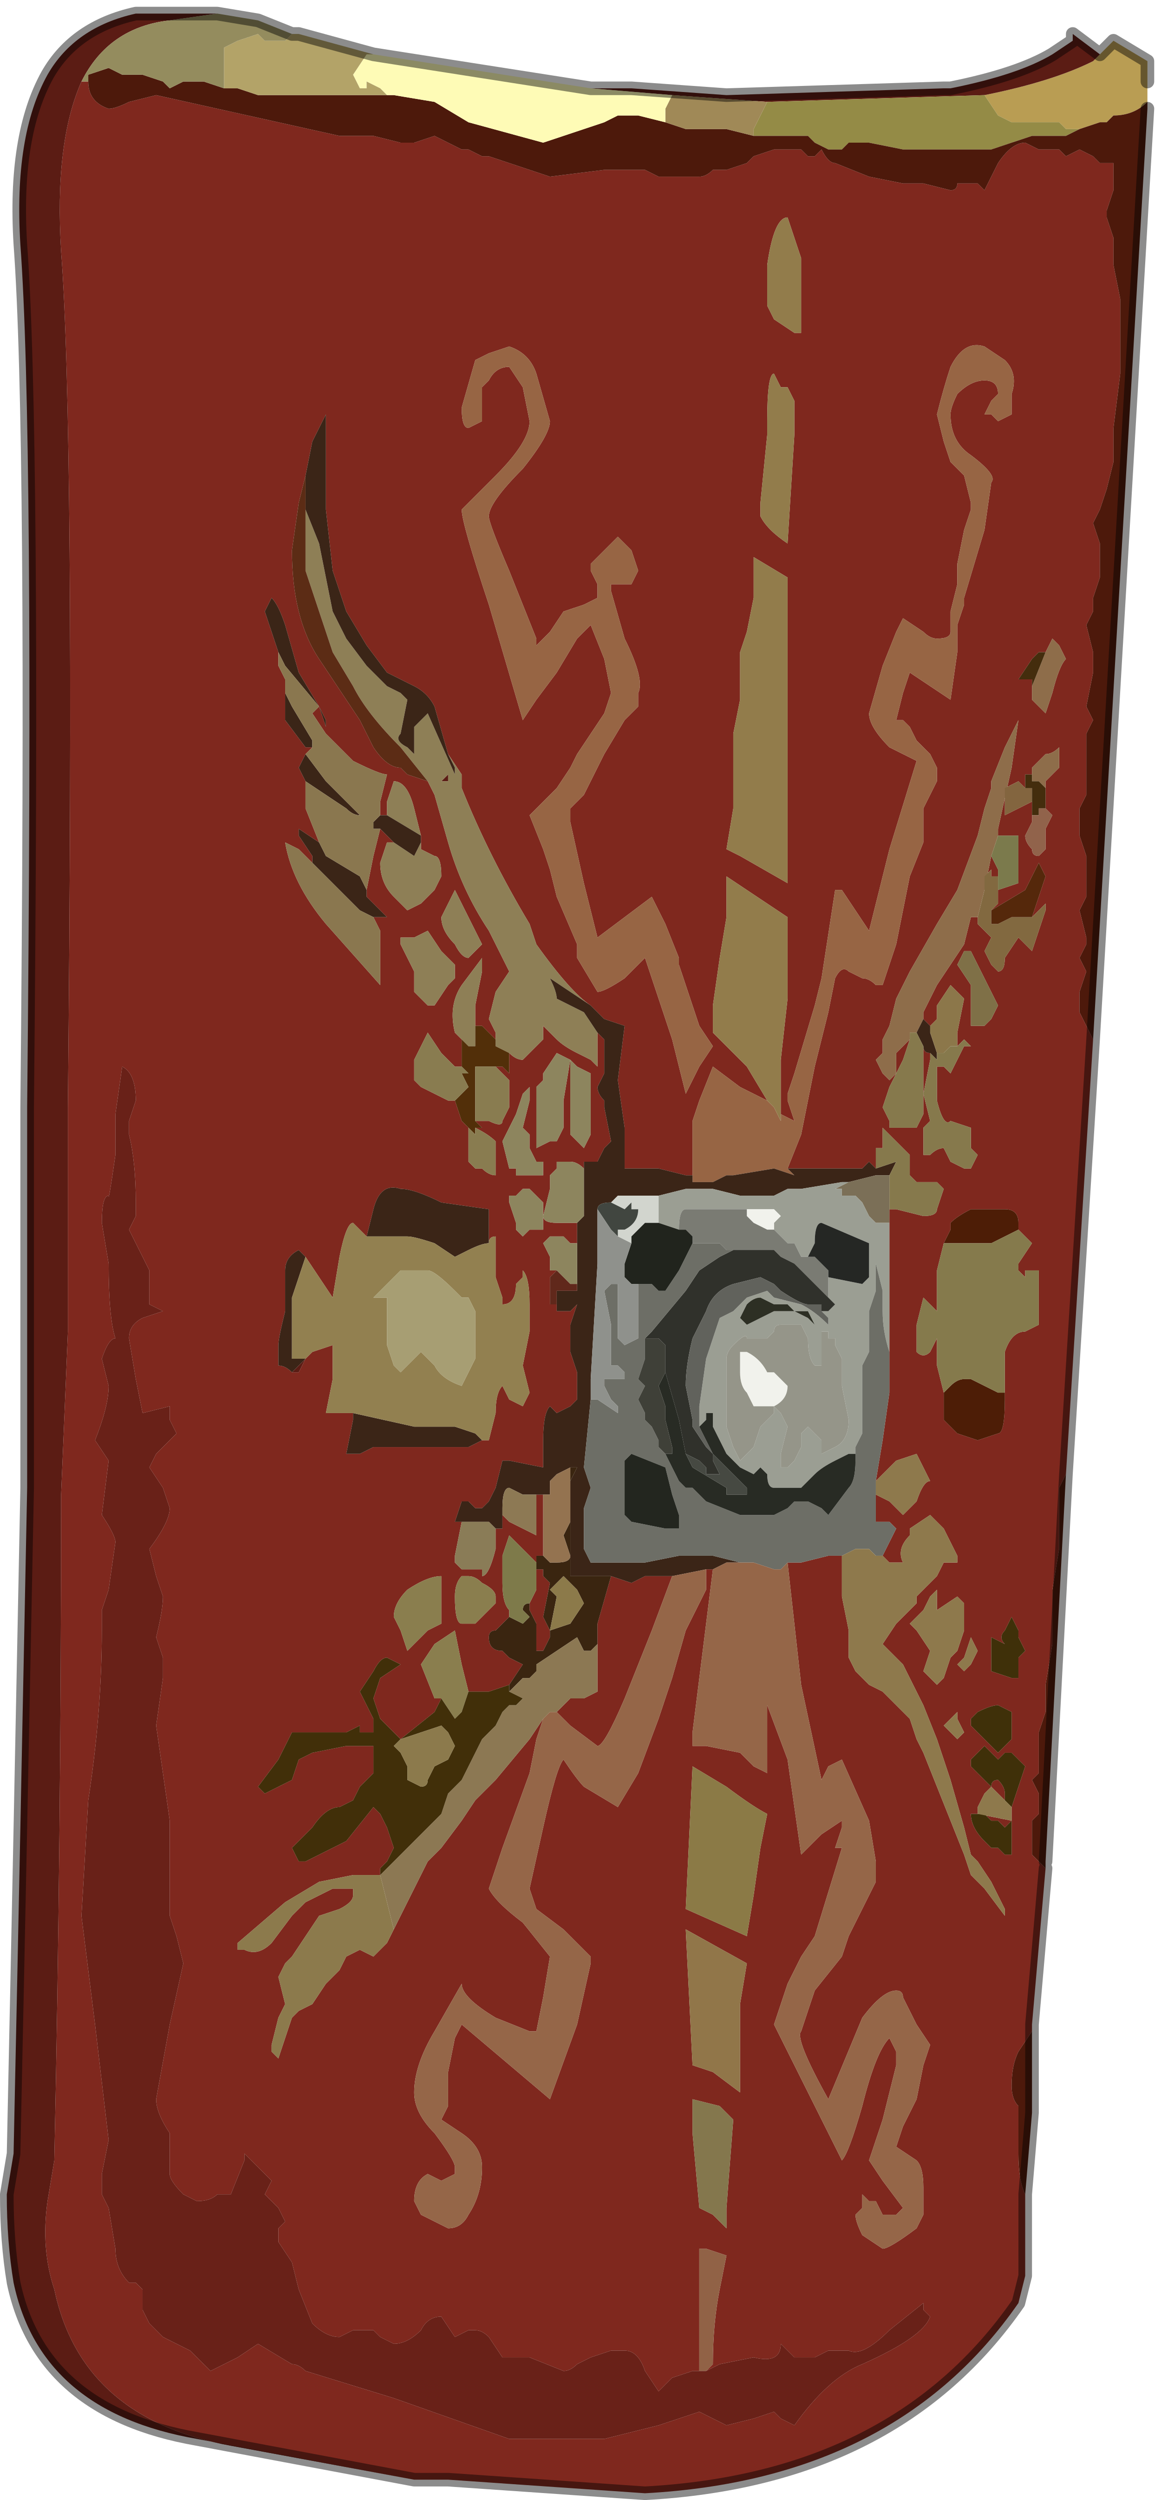 <?xml version="1.0" encoding="UTF-8" standalone="no"?>
<svg xmlns:xlink="http://www.w3.org/1999/xlink" height="18.4px" width="8.55px" xmlns="http://www.w3.org/2000/svg">
  <g transform="matrix(1.0, 0.0, 0.0, 1.0, 3.35, 8.2)">
    <path d="M4.75 -7.8 L4.8 -7.85 4.85 -7.9 5.1 -7.75 5.1 -7.6 5.1 -7.45 Q5.0 -7.35 4.85 -7.35 L4.8 -7.3 4.75 -7.3 4.6 -7.25 4.5 -7.25 4.45 -7.3 4.3 -7.3 4.2 -7.3 4.1 -7.3 4.0 -7.35 3.9 -7.5 3.9 -7.5 Q4.4 -7.6 4.7 -7.75 L4.75 -7.8" fill="#b99d53" fill-rule="evenodd" stroke="none"/>
    <path d="M4.7 -0.55 L4.5 2.65 4.45 2.75 4.45 3.2 4.4 3.5 4.4 3.9 4.35 4.2 Q4.35 4.25 4.35 4.3 L4.35 4.4 4.3 4.55 4.3 4.7 4.3 4.85 4.25 4.9 4.3 5.0 4.3 5.1 4.3 5.15 4.25 5.2 4.25 5.45 4.3 5.5 4.35 5.55 4.25 6.7 4.25 6.75 4.15 6.9 Q4.1 7.0 4.1 7.15 4.1 7.25 4.15 7.3 L4.15 7.65 Q4.15 7.85 4.2 7.95 L4.2 8.55 4.15 8.75 Q3.25 10.05 1.4 10.15 L-0.05 10.05 -0.3 10.05 -1.65 9.8 Q-2.75 9.6 -2.95 8.65 -3.05 8.35 -3.0 8.0 L-2.95 7.7 Q-2.9 5.35 -2.9 2.8 L-2.85 1.6 -2.85 -0.05 Q-2.8 -5.05 -2.9 -6.35 -2.95 -7.15 -2.75 -7.6 L-2.7 -7.6 Q-2.7 -7.45 -2.55 -7.4 -2.5 -7.4 -2.4 -7.45 L-2.2 -7.5 -0.85 -7.2 -0.6 -7.2 -0.4 -7.15 -0.3 -7.15 -0.15 -7.2 0.05 -7.1 0.1 -7.1 0.2 -7.05 0.25 -7.05 0.7 -6.9 1.1 -6.95 1.25 -6.95 1.4 -6.95 1.5 -6.9 1.6 -6.9 1.65 -6.9 1.7 -6.9 1.8 -6.9 Q1.85 -6.9 1.9 -6.95 L2.0 -6.95 2.15 -7.0 2.2 -7.05 2.35 -7.1 2.5 -7.1 2.55 -7.1 2.6 -7.05 2.65 -7.05 2.7 -7.1 Q2.75 -7.0 2.8 -7.0 L3.05 -6.9 3.3 -6.85 3.45 -6.85 3.65 -6.8 Q3.7 -6.8 3.7 -6.85 L3.75 -6.85 3.85 -6.85 3.9 -6.8 4.0 -7.0 Q4.1 -7.15 4.2 -7.15 L4.3 -7.1 4.35 -7.1 4.4 -7.1 4.45 -7.1 Q4.5 -7.05 4.5 -7.05 L4.6 -7.1 4.6 -7.1 4.7 -7.05 4.75 -7.0 4.8 -7.0 4.85 -7.0 4.85 -6.8 4.8 -6.65 4.8 -6.6 4.85 -6.45 4.85 -6.25 4.9 -6.0 4.9 -5.45 4.85 -5.05 4.85 -4.8 4.8 -4.6 4.75 -4.45 4.7 -4.35 4.75 -4.2 4.75 -4.05 4.75 -3.95 4.7 -3.8 4.7 -3.7 4.65 -3.6 4.7 -3.4 4.7 -3.25 4.65 -3.0 4.7 -2.9 4.65 -2.8 4.65 -2.35 4.6 -2.25 4.6 -2.05 4.65 -1.9 4.65 -1.6 4.6 -1.5 4.65 -1.3 4.65 -1.25 4.6 -1.15 4.65 -1.05 4.6 -0.9 4.6 -0.75 4.65 -0.65 4.7 -0.55 M2.45 0.4 L2.55 0.15 2.65 -0.35 2.75 -0.75 2.8 -1.0 Q2.85 -1.1 2.9 -1.05 L3.0 -1.0 Q3.05 -1.0 3.1 -0.95 L3.15 -0.95 3.15 -0.95 3.25 -1.25 3.35 -1.75 3.45 -2.0 3.45 -2.25 3.55 -2.45 3.55 -2.55 3.5 -2.65 3.4 -2.75 3.35 -2.85 3.3 -2.9 3.25 -2.9 3.3 -3.1 3.35 -3.25 3.65 -3.05 3.65 -3.05 3.7 -3.4 3.7 -3.6 3.75 -3.75 3.75 -3.8 3.9 -4.3 3.95 -4.65 Q4.0 -4.7 3.8 -4.85 3.65 -4.95 3.65 -5.15 3.65 -5.2 3.7 -5.3 3.8 -5.4 3.9 -5.4 4.0 -5.4 4.0 -5.3 L3.95 -5.25 3.9 -5.15 3.95 -5.15 4.0 -5.1 4.1 -5.15 4.1 -5.3 Q4.15 -5.45 4.05 -5.55 L3.9 -5.65 Q3.75 -5.7 3.65 -5.5 3.6 -5.35 3.55 -5.15 L3.6 -4.95 3.65 -4.8 3.75 -4.7 3.8 -4.5 3.8 -4.45 3.75 -4.3 3.7 -4.05 3.7 -3.9 3.65 -3.7 3.65 -3.55 Q3.65 -3.5 3.55 -3.5 3.5 -3.5 3.45 -3.55 L3.3 -3.65 3.25 -3.55 3.15 -3.3 3.05 -2.95 Q3.05 -2.85 3.2 -2.7 L3.4 -2.6 3.2 -1.95 3.05 -1.35 2.95 -1.5 2.85 -1.65 2.8 -1.65 2.7 -1.0 2.65 -0.8 2.5 -0.3 2.45 -0.15 2.45 -0.1 2.5 0.05 2.4 0.0 2.4 -0.4 2.45 -0.85 2.45 -1.45 2.0 -1.75 2.0 -1.45 1.95 -1.15 1.95 -1.15 1.9 -0.8 1.9 -0.6 2.15 -0.35 2.3 -0.1 2.1 -0.2 1.9 -0.35 1.8 -0.1 1.75 0.05 1.75 0.45 1.7 0.45 1.5 0.4 1.4 0.4 1.3 0.4 1.25 0.4 1.25 0.1 1.2 -0.25 1.25 -0.65 1.1 -0.7 1.0 -0.8 Q0.85 -0.9 0.6 -1.25 L0.55 -1.4 Q0.25 -1.9 0.05 -2.4 L0.05 -2.5 -0.05 -2.65 -0.15 -3.0 Q-0.2 -3.1 -0.3 -3.15 L-0.5 -3.25 -0.65 -3.45 -0.8 -3.7 -0.85 -3.85 -0.9 -4.0 -0.95 -4.45 -0.95 -5.0 -0.95 -5.15 -1.05 -4.95 -1.1 -4.7 -1.15 -4.5 -1.2 -4.15 Q-1.2 -3.65 -1.0 -3.35 L-0.7 -2.9 -0.6 -2.7 Q-0.5 -2.55 -0.4 -2.55 L-0.35 -2.5 -0.2 -2.45 -0.2 -2.45 -0.15 -2.35 -0.15 -2.35 -0.05 -2.0 Q0.05 -1.65 0.25 -1.35 L0.4 -1.05 0.3 -0.9 0.25 -0.7 0.25 -0.7 0.3 -0.6 0.3 -0.55 0.2 -0.65 0.15 -0.65 0.15 -0.8 0.2 -1.05 0.2 -1.15 0.05 -0.95 Q-0.05 -0.8 0.0 -0.6 L0.05 -0.55 0.05 -0.55 0.05 -0.45 0.05 -0.35 0.0 -0.35 -0.05 -0.4 -0.1 -0.45 -0.2 -0.6 -0.25 -0.5 -0.3 -0.4 -0.3 -0.25 -0.25 -0.2 -0.05 -0.1 0.0 -0.1 0.05 0.05 0.1 0.1 0.1 0.15 0.1 0.35 0.15 0.4 0.2 0.4 Q0.25 0.45 0.3 0.45 L0.3 0.2 Q0.25 0.15 0.15 0.1 L0.2 0.1 0.15 0.05 0.15 0.0 0.15 0.05 0.25 0.05 Q0.35 0.1 0.35 0.05 L0.4 -0.05 0.4 -0.25 0.35 -0.3 0.3 -0.35 0.35 -0.35 0.4 -0.3 0.4 -0.35 0.4 -0.45 Q0.45 -0.4 0.5 -0.4 L0.55 -0.45 0.6 -0.5 0.65 -0.55 0.65 -0.65 0.75 -0.55 Q0.8 -0.5 0.9 -0.45 L1.0 -0.4 1.05 -0.35 1.05 -0.6 1.1 -0.55 1.1 -0.45 1.1 -0.3 1.05 -0.2 Q1.05 -0.15 1.1 -0.1 L1.1 -0.05 1.15 0.2 1.1 0.25 1.05 0.35 0.95 0.35 0.95 0.4 Q0.9 0.35 0.85 0.35 L0.75 0.35 0.75 0.4 0.7 0.45 0.7 0.55 0.65 0.75 Q0.65 0.8 0.75 0.8 L0.85 0.8 0.9 0.8 0.9 0.95 0.85 0.95 0.8 0.9 0.75 0.9 0.7 0.9 0.65 0.95 0.7 1.05 0.7 1.15 0.75 1.15 0.7 1.2 0.7 1.3 0.7 1.4 0.75 1.4 0.75 1.45 0.8 1.45 0.85 1.45 0.9 1.4 0.85 1.55 0.85 1.75 0.9 1.9 0.9 2.1 0.85 2.15 0.75 2.2 0.7 2.15 Q0.65 2.2 0.65 2.4 L0.65 2.5 0.65 2.6 0.4 2.55 0.35 2.55 0.3 2.75 0.25 2.85 0.2 2.9 0.15 2.9 0.1 2.85 0.05 2.85 0.0 3.0 0.05 3.0 0.0 3.25 0.0 3.3 0.05 3.35 0.1 3.35 0.15 3.35 0.2 3.35 0.2 3.4 Q0.25 3.4 0.3 3.2 L0.3 3.05 0.35 3.05 0.35 2.95 0.4 3.0 0.6 3.1 0.6 2.95 0.6 2.8 0.65 2.8 0.65 2.95 0.65 3.25 Q0.6 3.25 0.6 3.25 L0.6 3.3 0.55 3.25 0.45 3.15 0.4 3.1 0.35 3.25 0.35 3.45 Q0.35 3.6 0.4 3.65 L0.4 3.7 0.3 3.8 Q0.25 3.8 0.25 3.85 0.25 3.95 0.35 3.95 L0.4 4.0 0.5 4.05 0.4 4.2 0.25 4.25 0.15 4.25 0.1 4.25 0.05 4.05 0.0 3.8 -0.15 3.9 -0.25 4.05 -0.15 4.3 -0.1 4.3 -0.1 4.3 -0.15 4.4 -0.4 4.6 -0.55 4.45 -0.6 4.3 -0.55 4.15 -0.4 4.05 -0.5 4.0 Q-0.55 4.0 -0.6 4.1 L-0.7 4.25 -0.65 4.35 -0.6 4.45 -0.6 4.55 -0.65 4.55 -0.7 4.55 Q-0.7 4.5 -0.7 4.5 L-0.8 4.55 -0.95 4.55 -1.05 4.55 -1.2 4.55 -1.3 4.75 -1.45 4.95 -1.4 5.0 -1.4 5.0 -1.3 4.95 -1.2 4.9 -1.15 4.75 -1.05 4.7 -0.8 4.65 -0.6 4.65 -0.6 4.85 -0.7 4.95 -0.75 5.05 -0.85 5.1 Q-0.95 5.1 -1.05 5.25 L-1.2 5.4 -1.15 5.5 -1.1 5.5 -0.8 5.35 -0.6 5.1 -0.55 5.15 -0.5 5.25 -0.45 5.4 -0.5 5.5 -0.55 5.55 -0.55 5.6 -0.65 5.6 -0.75 5.6 -0.75 5.6 -1.0 5.65 -1.25 5.8 -1.6 6.1 -1.6 6.15 -1.55 6.15 Q-1.45 6.2 -1.35 6.1 L-1.2 5.9 -1.1 5.8 -1.0 5.75 -0.9 5.7 -0.8 5.7 -0.75 5.7 -0.75 5.75 Q-0.75 5.8 -0.85 5.85 L-1.0 5.9 -1.1 6.05 -1.2 6.2 -1.25 6.25 -1.3 6.35 -1.25 6.55 -1.3 6.65 -1.35 6.85 -1.35 6.9 -1.3 6.95 -1.3 6.95 -1.25 6.8 -1.2 6.65 -1.15 6.6 -1.05 6.55 -0.95 6.4 -0.85 6.3 -0.8 6.2 -0.7 6.15 -0.6 6.2 -0.55 6.15 -0.5 6.1 -0.45 6.0 -0.4 5.9 -0.3 5.7 -0.2 5.5 -0.1 5.4 0.05 5.2 0.15 5.05 0.3 4.9 0.55 4.6 0.65 4.45 0.6 4.6 0.55 4.85 0.35 5.4 0.25 5.7 Q0.3 5.8 0.5 5.95 L0.7 6.2 0.65 6.5 0.6 6.75 0.55 6.75 0.3 6.65 Q0.05 6.5 0.05 6.4 L-0.15 6.75 Q-0.3 7.0 -0.3 7.2 -0.3 7.35 -0.15 7.5 0.0 7.7 0.0 7.75 L0.0 7.8 -0.1 7.85 -0.2 7.8 Q-0.3 7.85 -0.3 8.0 L-0.25 8.1 -0.05 8.2 Q0.05 8.2 0.1 8.1 0.2 7.95 0.2 7.75 0.2 7.6 0.05 7.5 L-0.1 7.4 -0.05 7.3 Q-0.05 7.2 -0.05 7.05 L0.0 6.8 0.05 6.7 0.7 7.25 0.9 6.7 1.0 6.25 1.0 6.2 0.95 6.15 0.8 6.0 0.6 5.85 0.55 5.7 0.65 5.25 Q0.75 4.8 0.8 4.75 0.9 4.9 0.95 4.95 L1.2 5.1 1.35 4.85 1.5 4.45 1.6 4.15 1.7 3.8 1.85 3.5 1.85 3.35 1.9 3.35 1.75 4.55 1.75 4.65 1.85 4.65 2.1 4.7 2.2 4.8 2.3 4.85 2.3 4.35 2.45 4.75 2.55 5.45 Q2.6 5.4 2.7 5.3 L2.85 5.2 2.85 5.25 2.8 5.4 2.85 5.4 2.65 6.05 2.55 6.2 Q2.5 6.3 2.45 6.4 L2.35 6.7 2.45 6.9 2.55 7.1 2.85 7.7 Q2.9 7.65 3.0 7.3 3.1 6.9 3.2 6.8 L3.25 6.9 3.25 7.0 3.15 7.4 3.05 7.7 3.15 7.85 3.3 8.05 3.25 8.1 3.2 8.1 3.15 8.1 3.1 8.0 3.05 8.0 3.0 7.95 3.0 8.05 2.95 8.1 Q2.95 8.15 3.0 8.25 L3.15 8.35 Q3.2 8.35 3.4 8.2 L3.45 8.1 3.45 7.9 Q3.45 7.75 3.4 7.7 L3.25 7.6 3.3 7.45 3.4 7.25 3.45 7.0 3.5 6.85 3.4 6.7 3.3 6.5 Q3.3 6.45 3.25 6.45 3.15 6.45 3.0 6.65 L2.75 7.25 Q2.5 6.8 2.55 6.75 L2.65 6.45 2.85 6.2 2.9 6.05 3.0 5.85 3.1 5.65 3.1 5.5 3.05 5.2 2.85 4.75 2.75 4.8 2.7 4.9 2.55 4.2 2.45 3.3 2.5 3.3 2.55 3.3 2.75 3.25 2.85 3.25 2.85 3.3 2.85 3.55 2.9 3.8 2.9 4.0 2.95 4.1 3.0 4.15 3.05 4.2 3.15 4.25 3.2 4.3 3.35 4.45 3.4 4.6 3.45 4.7 3.75 5.45 3.8 5.6 3.9 5.7 4.05 5.9 4.05 5.85 3.95 5.65 3.85 5.5 3.8 5.45 3.75 5.25 3.65 4.9 3.55 4.6 3.45 4.35 3.3 4.05 3.15 3.9 3.25 3.75 3.4 3.6 3.4 3.55 3.45 3.5 3.55 3.4 3.6 3.3 3.65 3.3 3.7 3.3 3.7 3.25 3.65 3.15 3.6 3.05 3.55 3.0 3.5 2.95 3.35 3.05 3.35 3.1 Q3.25 3.2 3.3 3.3 L3.25 3.3 3.2 3.3 3.15 3.25 3.2 3.15 3.25 3.05 3.2 3.0 3.1 3.0 3.1 2.8 3.2 2.85 3.3 2.95 3.4 2.85 Q3.45 2.7 3.5 2.7 L3.45 2.6 3.4 2.5 3.25 2.55 3.1 2.7 3.15 2.4 3.2 2.05 3.2 1.75 3.2 1.6 3.2 0.8 3.2 0.7 3.25 0.7 3.45 0.75 Q3.55 0.75 3.55 0.7 L3.6 0.55 3.55 0.5 3.45 0.5 3.4 0.5 3.35 0.45 3.35 0.3 3.3 0.25 3.25 0.2 Q3.2 0.15 3.15 0.1 L3.15 0.15 3.15 0.25 3.1 0.25 3.1 0.4 3.05 0.35 3.0 0.4 2.85 0.4 2.7 0.4 2.5 0.4 2.45 0.4 M0.4 -5.65 L0.25 -5.6 0.15 -5.55 0.05 -5.2 Q0.05 -5.05 0.1 -5.05 L0.2 -5.1 0.2 -5.15 0.2 -5.35 0.25 -5.4 Q0.3 -5.5 0.4 -5.5 L0.5 -5.35 0.55 -5.1 Q0.55 -4.95 0.3 -4.7 L0.05 -4.45 Q0.05 -4.35 0.25 -3.75 L0.5 -2.9 0.6 -3.05 0.75 -3.25 0.9 -3.5 1.0 -3.6 1.1 -3.35 1.15 -3.1 1.1 -2.95 0.9 -2.65 0.85 -2.55 0.75 -2.4 0.65 -2.3 0.55 -2.2 0.65 -1.95 0.7 -1.8 0.75 -1.6 0.9 -1.25 0.9 -1.15 1.05 -0.9 Q1.1 -0.9 1.25 -1.0 L1.4 -1.15 1.6 -0.55 1.7 -0.15 1.8 -0.35 1.9 -0.5 1.8 -0.65 1.65 -1.1 1.65 -1.15 1.55 -1.4 1.45 -1.6 1.05 -1.3 0.95 -1.7 0.85 -2.15 0.85 -2.25 0.95 -2.35 1.1 -2.65 1.25 -2.9 1.35 -3.0 1.35 -3.1 Q1.4 -3.2 1.25 -3.5 L1.15 -3.85 1.15 -3.9 1.3 -3.9 1.35 -4.0 1.3 -4.15 1.2 -4.25 1.05 -4.1 1.0 -4.05 1.0 -4.0 1.05 -3.9 1.05 -3.8 0.95 -3.75 0.8 -3.7 0.7 -3.55 0.6 -3.45 0.6 -3.5 0.4 -4.0 Q0.25 -4.35 0.25 -4.4 0.25 -4.5 0.5 -4.75 0.7 -5.0 0.7 -5.1 L0.6 -5.45 Q0.55 -5.6 0.4 -5.65 M2.2 -4.1 L2.2 -3.8 2.15 -3.55 2.1 -3.4 2.1 -3.05 2.05 -2.8 2.05 -2.25 2.0 -1.95 2.1 -1.9 2.1 -1.9 2.45 -1.7 2.45 -2.65 2.45 -3.1 2.45 -3.3 2.45 -3.95 2.2 -4.1 M2.35 -5.45 Q2.3 -5.45 2.3 -5.1 L2.3 -5.0 2.25 -4.5 2.25 -4.4 Q2.3 -4.3 2.45 -4.2 L2.5 -4.15 2.45 -4.2 2.5 -5.0 2.5 -5.25 2.45 -5.35 2.4 -5.35 2.35 -5.45 M2.45 -6.6 Q2.35 -6.6 2.3 -6.25 L2.3 -5.95 2.35 -5.85 2.5 -5.75 2.5 -5.75 2.55 -5.75 2.55 -6.3 2.5 -6.45 2.45 -6.6 M0.2 -1.25 L0.1 -1.45 0.0 -1.65 -0.1 -1.45 Q-0.1 -1.35 0.0 -1.25 0.05 -1.15 0.1 -1.15 L0.15 -1.2 0.2 -1.25 M0.0 -1.0 L0.0 -1.1 -0.1 -1.2 -0.2 -1.35 -0.3 -1.3 -0.4 -1.3 -0.4 -1.25 -0.3 -1.05 -0.3 -0.9 -0.25 -0.85 -0.2 -0.8 -0.15 -0.8 -0.05 -0.95 0.0 -1.0 M0.85 -0.4 L0.85 -0.15 0.85 0.1 0.85 0.15 0.9 0.2 0.95 0.25 1.0 0.15 1.0 -0.25 1.0 -0.3 0.9 -0.35 0.85 -0.4 0.75 -0.45 0.75 -0.45 0.65 -0.3 0.65 -0.25 0.6 -0.2 0.6 -0.05 0.6 0.2 Q0.6 0.25 0.6 0.25 L0.7 0.2 0.75 0.2 0.8 0.1 0.8 -0.1 0.85 -0.4 M0.55 -0.1 L0.55 -0.2 0.5 -0.15 0.45 0.0 0.4 0.1 0.35 0.2 0.4 0.4 0.45 0.4 0.45 0.45 0.5 0.45 0.6 0.45 0.65 0.45 0.65 0.35 0.6 0.35 0.55 0.25 0.55 0.15 0.5 0.1 0.55 -0.1 M4.0 -2.05 L4.0 -2.1 4.1 -2.55 4.15 -2.9 4.15 -2.9 4.05 -2.7 3.95 -2.45 3.95 -2.4 3.9 -2.25 3.85 -2.05 3.7 -1.65 3.55 -1.4 3.35 -1.05 3.3 -0.95 3.25 -0.85 3.2 -0.65 3.15 -0.55 3.15 -0.45 3.1 -0.4 3.15 -0.3 3.2 -0.25 3.25 -0.3 3.25 -0.45 3.35 -0.55 3.3 -0.4 3.25 -0.3 3.2 -0.2 3.15 -0.05 3.15 -0.05 3.2 0.05 3.2 0.1 3.25 0.1 3.35 0.1 3.4 0.1 3.45 0.0 3.45 -0.5 Q3.45 -0.45 3.5 -0.45 L3.5 -0.4 3.45 -0.15 3.5 0.05 3.45 0.1 3.45 0.15 3.45 0.3 3.5 0.3 Q3.55 0.25 3.6 0.25 L3.65 0.35 3.75 0.4 3.8 0.4 3.85 0.3 3.8 0.25 3.8 0.1 3.65 0.05 Q3.6 0.1 3.55 -0.1 L3.55 -0.35 3.6 -0.35 3.65 -0.3 3.7 -0.4 3.75 -0.5 3.8 -0.5 3.75 -0.55 3.7 -0.5 3.7 -0.6 3.75 -0.85 3.7 -0.9 3.65 -0.95 3.55 -0.8 3.55 -0.7 3.5 -0.65 3.45 -0.7 3.45 -0.75 3.55 -0.95 3.75 -1.25 3.8 -1.45 3.85 -1.45 3.85 -1.4 3.9 -1.35 3.95 -1.3 3.9 -1.2 3.95 -1.1 3.95 -1.1 Q4.0 -1.05 4.0 -1.05 4.05 -1.05 4.05 -1.15 L4.15 -1.3 4.2 -1.25 4.25 -1.2 Q4.25 -1.2 4.3 -1.35 L4.35 -1.5 4.35 -1.55 4.25 -1.45 4.25 -1.45 4.35 -1.75 4.3 -1.85 4.25 -1.75 4.2 -1.65 3.95 -1.5 4.0 -1.55 4.0 -1.7 4.0 -1.65 4.15 -1.7 4.15 -1.75 4.15 -1.95 4.15 -2.05 4.1 -2.05 4.05 -2.05 4.0 -2.05 M4.2 -2.4 L4.15 -2.45 4.05 -2.4 4.05 -2.3 4.05 -2.2 4.05 -2.2 4.25 -2.3 4.25 -2.2 4.25 -2.15 4.2 -2.05 Q4.2 -2.0 4.25 -1.95 4.25 -1.9 4.3 -1.9 L4.35 -1.95 4.35 -2.1 4.4 -2.2 4.35 -2.25 4.35 -2.3 4.35 -2.4 4.35 -2.45 4.45 -2.55 4.45 -2.7 Q4.4 -2.65 4.35 -2.65 L4.3 -2.6 4.25 -2.55 4.25 -2.5 4.2 -2.5 4.2 -2.5 4.2 -2.4 M3.95 -1.9 L4.0 -1.8 4.0 -1.75 3.95 -1.75 3.95 -1.8 3.9 -1.75 3.9 -1.65 3.95 -1.9 3.95 -1.9 M3.9 -1.0 L3.8 -1.2 3.75 -1.2 3.7 -1.1 3.8 -0.95 3.8 -0.75 3.8 -0.65 3.9 -0.65 3.95 -0.7 3.95 -0.7 4.0 -0.8 3.95 -0.9 3.9 -1.0 M4.25 -3.15 L4.25 -3.05 4.35 -2.95 4.4 -3.1 Q4.45 -3.3 4.5 -3.35 L4.45 -3.45 4.4 -3.5 4.35 -3.4 4.3 -3.4 4.25 -3.35 4.15 -3.2 4.2 -3.2 4.25 -3.2 4.25 -3.2 4.25 -3.15 M4.15 0.85 L4.15 0.8 Q4.15 0.7 4.05 0.7 L3.85 0.7 3.8 0.7 Q3.7 0.75 3.65 0.8 L3.65 0.85 3.6 0.95 3.55 1.15 3.55 1.45 3.45 1.35 3.4 1.55 3.4 1.75 Q3.45 1.8 3.5 1.75 L3.55 1.65 3.55 1.85 3.6 2.05 3.6 2.25 Q3.65 2.3 3.7 2.35 L3.85 2.4 4.0 2.35 Q4.05 2.35 4.05 2.1 L4.05 2.05 4.05 2.0 4.05 1.75 Q4.1 1.6 4.2 1.6 L4.3 1.55 4.3 1.5 4.3 1.15 4.2 1.15 4.2 1.2 4.15 1.15 4.15 1.1 4.25 0.95 4.2 0.9 4.15 0.85 M4.05 5.05 L4.1 5.1 4.2 4.8 4.15 4.75 4.1 4.7 Q4.1 4.7 4.05 4.7 L4.0 4.75 3.95 4.7 3.9 4.65 3.8 4.75 3.8 4.8 3.85 4.85 3.9 4.9 3.95 4.95 3.9 5.0 3.85 5.1 3.85 5.15 3.8 5.15 Q3.8 5.25 3.9 5.35 L3.95 5.4 4.0 5.4 4.05 5.45 4.1 5.45 4.1 5.35 4.1 5.2 4.1 5.1 4.05 5.05 4.0 5.0 3.95 4.95 Q3.95 4.9 4.0 4.9 4.05 4.95 4.05 5.0 L4.05 5.05 M4.1 4.6 L4.1 4.5 4.1 4.4 4.0 4.35 Q3.95 4.35 3.85 4.4 L3.8 4.45 3.8 4.5 3.95 4.65 4.0 4.7 4.1 4.6 M4.2 3.95 L4.15 3.85 4.15 3.8 4.1 3.7 4.05 3.8 Q4.0 3.85 4.05 3.9 L3.95 3.85 3.95 3.9 3.95 4.1 4.1 4.15 4.15 4.15 4.15 4.1 4.15 4.0 4.2 3.95 M0.6 0.6 L0.55 0.55 0.5 0.55 0.45 0.6 0.4 0.6 0.4 0.65 0.45 0.8 0.45 0.85 0.5 0.9 0.55 0.85 0.6 0.85 0.65 0.85 0.65 0.65 0.6 0.6 M0.25 0.95 L0.25 0.7 -0.1 0.65 Q-0.3 0.55 -0.4 0.55 -0.55 0.5 -0.6 0.7 L-0.65 0.9 -0.7 0.85 -0.75 0.8 Q-0.8 0.8 -0.85 1.05 L-0.9 1.35 -1.1 1.05 -1.1 1.05 -1.15 1.0 -1.15 1.0 Q-1.25 1.05 -1.25 1.15 L-1.25 1.45 Q-1.3 1.65 -1.3 1.7 L-1.3 1.85 Q-1.25 1.85 -1.2 1.9 -1.15 1.9 -1.15 1.9 L-1.1 1.8 -1.1 1.8 -1.05 1.75 -0.9 1.7 -0.9 1.95 -0.95 2.2 -0.9 2.2 -0.85 2.2 -0.75 2.2 -0.75 2.25 -0.8 2.5 -0.7 2.5 -0.6 2.45 -0.4 2.45 -0.25 2.45 0.1 2.45 0.2 2.4 0.25 2.4 0.3 2.2 Q0.3 2.05 0.35 2.0 L0.4 2.1 0.5 2.15 0.55 2.05 0.5 1.85 0.55 1.6 0.55 1.4 Q0.55 1.2 0.5 1.15 L0.5 1.2 0.45 1.25 Q0.45 1.4 0.35 1.4 L0.35 1.35 0.3 1.2 0.3 1.05 0.3 0.9 Q0.25 0.9 0.25 0.95 M1.15 3.4 L1.3 3.45 1.4 3.4 1.6 3.4 1.45 3.8 1.25 4.3 Q1.1 4.65 1.05 4.65 L0.85 4.5 0.75 4.4 0.85 4.3 0.95 4.3 1.05 4.25 1.05 4.15 1.05 3.9 1.05 3.75 1.15 3.4 M0.0 3.55 Q0.0 3.75 0.05 3.75 L0.15 3.75 0.2 3.7 0.25 3.65 0.3 3.6 0.3 3.55 Q0.3 3.5 0.2 3.45 0.15 3.4 0.1 3.4 L0.05 3.4 Q0.0 3.45 0.0 3.55 M0.55 3.65 L0.55 3.6 0.6 3.5 0.6 3.35 0.65 3.35 0.65 3.4 0.7 3.45 0.65 3.7 0.7 3.8 0.7 3.85 0.65 3.95 0.6 3.95 0.6 3.75 0.55 3.65 M3.7 4.6 L3.75 4.55 3.7 4.45 3.7 4.4 3.65 4.45 Q3.6 4.5 3.6 4.5 L3.65 4.55 3.7 4.6 M3.8 3.85 L3.75 4.0 3.7 4.05 3.75 4.1 3.8 4.05 3.85 3.95 3.8 3.85 M3.5 3.55 L3.45 3.65 3.35 3.75 3.4 3.8 3.5 3.95 3.45 4.1 3.5 4.15 3.55 4.2 3.6 4.15 3.65 4.0 3.7 3.95 3.75 3.8 3.75 3.6 3.7 3.55 3.55 3.65 3.55 3.5 3.5 3.55 M4.1 5.2 L4.05 5.25 4.0 5.2 3.95 5.2 3.9 5.15 3.85 5.15 4.1 5.2 M2.25 5.4 L2.3 5.15 Q2.2 5.1 2.0 4.95 L1.75 4.8 1.7 5.85 2.15 6.05 2.2 5.75 2.25 5.4 M2.1 6.55 L2.15 6.25 1.7 6.0 1.75 7.0 1.9 7.05 2.1 7.2 2.1 6.55 M1.95 7.3 L1.75 7.25 1.75 7.5 1.8 8.05 1.9 8.1 2.0 8.2 2.0 8.05 2.05 7.4 1.95 7.3 M1.85 9.25 L1.9 9.2 Q1.9 8.9 1.95 8.65 L2.0 8.4 1.85 8.35 1.8 8.35 1.8 8.85 1.8 9.25 1.75 9.25 1.6 9.3 1.5 9.4 1.4 9.25 Q1.35 9.1 1.25 9.1 L1.15 9.1 1.0 9.15 0.9 9.2 Q0.85 9.25 0.8 9.25 L0.55 9.15 0.35 9.15 0.25 9.0 Q0.2 8.95 0.15 8.95 L0.1 8.95 0.0 9.0 -0.1 8.85 Q-0.2 8.85 -0.25 8.95 -0.35 9.05 -0.45 9.05 L-0.55 9.0 -0.6 8.95 -0.75 8.95 -0.85 9.0 Q-0.95 9.0 -1.05 8.9 L-1.15 8.65 -1.2 8.45 -1.3 8.3 -1.3 8.2 -1.25 8.15 -1.3 8.05 -1.4 7.95 -1.35 7.85 -1.55 7.65 -1.55 7.7 -1.65 7.95 -1.7 7.95 -1.75 7.95 Q-1.8 8.0 -1.9 8.0 L-2.0 7.95 Q-2.1 7.85 -2.1 7.8 L-2.1 7.5 Q-2.2 7.35 -2.2 7.25 L-2.1 6.7 -2.0 6.25 -2.05 6.05 -2.1 5.9 -2.1 5.2 -2.2 4.5 -2.15 4.15 -2.15 4.0 -2.2 3.85 Q-2.15 3.65 -2.15 3.55 L-2.2 3.4 -2.25 3.2 Q-2.1 3.0 -2.1 2.9 L-2.15 2.75 -2.25 2.6 -2.2 2.5 -2.05 2.35 -2.1 2.25 -2.1 2.15 -2.3 2.2 -2.35 1.95 -2.4 1.65 Q-2.4 1.55 -2.3 1.5 L-2.15 1.45 -2.25 1.4 -2.25 1.3 -2.25 1.15 -2.4 0.85 -2.35 0.75 -2.35 0.65 Q-2.35 0.35 -2.4 0.15 L-2.4 0.05 -2.35 -0.1 Q-2.35 -0.3 -2.45 -0.35 L-2.5 0.0 -2.5 0.3 Q-2.55 0.65 -2.55 0.6 -2.6 0.6 -2.6 0.8 L-2.55 1.1 Q-2.55 1.5 -2.5 1.65 -2.55 1.65 -2.6 1.8 L-2.55 2.0 Q-2.55 2.15 -2.65 2.4 L-2.55 2.55 -2.6 2.95 Q-2.5 3.1 -2.5 3.15 L-2.55 3.5 -2.6 3.65 -2.6 3.8 Q-2.6 4.4 -2.7 5.05 L-2.75 5.9 -2.65 6.7 -2.55 7.55 -2.6 7.8 -2.6 7.95 -2.55 8.05 -2.5 8.35 Q-2.5 8.5 -2.4 8.6 L-2.35 8.6 -2.3 8.65 -2.3 8.8 -2.25 8.9 -2.15 9.0 -1.95 9.1 -1.8 9.25 -1.7 9.2 -1.6 9.15 -1.45 9.05 -1.2 9.2 Q-1.15 9.2 -1.1 9.25 L-0.45 9.45 0.4 9.75 0.75 9.75 1.1 9.75 1.5 9.65 1.8 9.55 2.0 9.65 2.2 9.6 2.35 9.55 2.4 9.6 2.5 9.65 Q2.75 9.3 3.0 9.2 3.45 9.0 3.5 8.85 L3.45 8.8 3.45 8.75 3.2 8.95 Q3.0 9.15 2.9 9.1 L2.85 9.1 2.75 9.1 2.65 9.15 2.5 9.15 2.4 9.05 Q2.4 9.2 2.2 9.15 L1.95 9.2 1.85 9.25 M4.2 8.55 L4.2 7.95 4.2 8.55 M-1.0 -3.0 L-0.95 -2.85 -0.95 -2.9 -1.0 -3.0 -1.15 -3.25 -1.25 -3.6 Q-1.3 -3.75 -1.35 -3.8 L-1.35 -3.8 -1.4 -3.7 -1.3 -3.4 -1.3 -3.3 -1.25 -3.2 -1.25 -3.15 -1.25 -3.05 -1.25 -2.9 -1.1 -2.7 -1.05 -2.7 -1.1 -2.65 -1.15 -2.55 -1.1 -2.45 -1.1 -2.25 -1.0 -2.0 -1.15 -2.1 -1.15 -2.05 -1.05 -1.9 -1.05 -1.85 -1.15 -1.95 -1.25 -2.0 Q-1.2 -1.7 -0.95 -1.4 L-0.55 -0.95 -0.55 -1.35 -0.6 -1.45 -0.5 -1.45 -0.6 -1.55 -0.65 -1.6 -0.65 -1.65 -0.6 -1.9 -0.55 -2.1 -0.45 -2.0 -0.5 -2.0 -0.55 -1.85 Q-0.55 -1.7 -0.45 -1.6 L-0.35 -1.5 -0.25 -1.55 -0.2 -1.6 -0.15 -1.65 -0.1 -1.75 Q-0.1 -1.9 -0.15 -1.9 L-0.25 -1.95 -0.25 -2.0 -0.25 -2.05 -0.3 -2.25 Q-0.35 -2.45 -0.45 -2.45 L-0.5 -2.3 -0.5 -2.2 -0.55 -2.2 -0.55 -2.3 -0.5 -2.5 -0.5 -2.5 Q-0.55 -2.5 -0.75 -2.6 L-0.95 -2.8 -1.05 -2.95 -1.0 -3.0 M-1.25 -3.15 L-1.25 -3.15 M-0.35 3.5 Q-0.45 3.6 -0.45 3.7 L-0.4 3.8 -0.35 3.95 -0.2 3.8 -0.1 3.75 -0.1 3.4 Q-0.2 3.4 -0.35 3.5" fill="#7f281e" fill-rule="evenodd" stroke="none"/>
    <path d="M-0.3 10.05 L-1.9 9.75 Q-3.05 9.55 -3.25 8.6 -3.3 8.3 -3.3 7.95 L-3.25 7.65 Q-3.2 5.3 -3.15 2.75 L-3.15 1.3 -3.15 -0.05 Q-3.1 -5.05 -3.2 -6.4 -3.25 -7.2 -3.0 -7.65 L-3.0 -7.65 Q-2.8 -8.0 -2.35 -8.1 L-1.75 -8.1 -2.1 -8.05 Q-2.55 -8.0 -2.75 -7.6 L-2.7 -7.6 -2.75 -7.6 Q-2.95 -7.15 -2.9 -6.35 -2.8 -5.05 -2.85 -0.05 L-2.85 1.6 -2.9 2.8 Q-2.9 5.35 -2.95 7.7 L-3.0 8.0 Q-3.05 8.35 -2.95 8.65 -2.75 9.6 -1.65 9.8 L-0.3 10.05 M1.0 -7.55 L1.3 -7.55 2.0 -7.5 3.6 -7.55 3.65 -7.55 Q4.15 -7.65 4.4 -7.8 L4.55 -7.9 4.55 -7.95 4.75 -7.8 4.7 -7.75 Q4.4 -7.6 3.9 -7.5 L3.9 -7.5 2.3 -7.45 1.6 -7.5 1.0 -7.55 M2.3 -7.2 L2.3 -7.2 2.3 -7.2 M4.25 -3.15 L4.25 -3.15 4.25 -3.2 4.25 -3.15 M3.85 5.15 L3.85 5.1 3.85 5.15 M0.35 1.35 L0.35 1.4 0.35 1.35 M-1.1 1.8 L-1.1 1.8 -1.15 1.9 Q-1.15 1.9 -1.2 1.9 L-1.1 1.8 -1.1 1.8 M-1.15 1.0 L-1.1 1.05 -1.1 1.05 -1.1 1.05 -1.15 1.0 M2.85 5.2 L2.9 5.2 2.85 5.2 M-1.25 -3.15 L-1.25 -3.15 -1.25 -3.1 -1.25 -3.15 M-0.1 -2.45 L-0.1 -2.45 -0.05 -2.5 -0.05 -2.45 -0.1 -2.45 M-0.6 -2.1 L-0.6 -2.1 -0.7 -2.2 -0.6 -2.1" fill="#5b1c14" fill-rule="evenodd" stroke="none"/>
    <path d="M3.9 -7.5 L4.0 -7.35 4.1 -7.3 4.2 -7.3 4.3 -7.3 4.45 -7.3 4.5 -7.25 4.6 -7.25 4.6 -7.25 4.5 -7.2 4.45 -7.2 4.25 -7.2 3.95 -7.1 3.5 -7.1 3.3 -7.1 3.05 -7.15 2.9 -7.15 2.85 -7.1 2.75 -7.1 2.65 -7.15 2.6 -7.2 2.4 -7.2 2.3 -7.2 2.2 -7.2 2.2 -7.25 2.3 -7.45 3.9 -7.5" fill="#948b46" fill-rule="evenodd" stroke="none"/>
    <path d="M5.1 -7.45 L5.1 -7.4 4.7 -0.55 4.65 -0.65 4.6 -0.75 4.6 -0.9 4.65 -1.05 4.6 -1.15 4.65 -1.25 4.65 -1.3 4.6 -1.5 4.65 -1.6 4.65 -1.9 4.6 -2.05 4.6 -2.25 4.65 -2.35 4.65 -2.8 4.7 -2.9 4.65 -3.0 4.7 -3.25 4.7 -3.4 4.65 -3.6 4.7 -3.7 4.7 -3.8 4.75 -3.95 4.75 -4.05 4.75 -4.2 4.7 -4.35 4.75 -4.45 4.8 -4.6 4.85 -4.8 4.85 -5.05 4.9 -5.45 4.9 -6.0 4.85 -6.25 4.85 -6.45 4.8 -6.6 4.8 -6.65 4.85 -6.8 4.85 -7.0 4.8 -7.0 4.75 -7.0 4.7 -7.05 4.6 -7.1 4.6 -7.1 4.5 -7.05 Q4.5 -7.05 4.45 -7.1 L4.4 -7.1 4.35 -7.1 4.3 -7.1 4.2 -7.15 Q4.1 -7.15 4.0 -7.0 L3.9 -6.8 3.85 -6.85 3.75 -6.85 3.7 -6.85 Q3.7 -6.8 3.65 -6.8 L3.45 -6.85 3.3 -6.85 3.05 -6.9 2.8 -7.0 Q2.75 -7.0 2.7 -7.1 L2.65 -7.05 2.6 -7.05 2.55 -7.1 2.5 -7.1 2.35 -7.1 2.2 -7.05 2.15 -7.0 2.0 -6.95 1.9 -6.95 Q1.85 -6.9 1.8 -6.9 L1.7 -6.9 1.65 -6.9 1.6 -6.9 1.5 -6.9 1.4 -6.95 1.25 -6.95 1.1 -6.95 0.7 -6.9 0.25 -7.05 0.2 -7.05 0.1 -7.1 0.05 -7.1 -0.15 -7.2 -0.3 -7.15 -0.4 -7.15 -0.6 -7.2 -0.85 -7.2 -2.2 -7.5 -2.4 -7.45 Q-2.5 -7.4 -2.55 -7.4 -2.7 -7.45 -2.7 -7.6 L-2.7 -7.65 -2.55 -7.7 -2.45 -7.65 Q-2.4 -7.65 -2.4 -7.65 L-2.3 -7.65 -2.15 -7.6 Q-2.15 -7.6 -2.1 -7.55 L-2.0 -7.6 -1.85 -7.6 -1.7 -7.55 -1.6 -7.55 -1.45 -7.5 -1.0 -7.5 -0.5 -7.5 -0.45 -7.5 -0.15 -7.45 0.1 -7.3 0.65 -7.15 0.8 -7.2 1.1 -7.3 1.2 -7.35 1.35 -7.35 1.55 -7.3 1.7 -7.25 1.8 -7.25 1.85 -7.25 1.95 -7.25 2.0 -7.25 2.0 -7.25 2.2 -7.2 2.3 -7.2 2.4 -7.2 2.6 -7.2 2.65 -7.15 2.75 -7.1 2.85 -7.1 2.9 -7.15 3.05 -7.15 3.3 -7.1 3.5 -7.1 3.95 -7.1 4.25 -7.2 4.45 -7.2 4.5 -7.2 4.6 -7.25 4.6 -7.25 4.75 -7.3 4.8 -7.3 4.85 -7.35 Q5.0 -7.35 5.1 -7.45 M4.5 2.65 L4.35 5.5 4.35 5.55 4.3 5.5 4.25 5.45 4.25 5.2 4.3 5.15 4.3 5.1 4.3 5.0 4.25 4.9 4.3 4.85 4.3 4.7 4.3 4.55 4.35 4.4 4.35 4.3 Q4.35 4.25 4.35 4.2 L4.4 3.9 4.4 3.5 4.45 3.2 4.45 2.75 4.5 2.65 M4.25 6.7 L4.25 7.35 4.2 7.95 Q4.15 7.85 4.15 7.65 L4.15 7.3 Q4.1 7.25 4.1 7.15 4.1 7.0 4.15 6.9 L4.25 6.75 4.25 6.7 M2.3 -7.2 L2.3 -7.2 2.3 -7.2 M4.25 7.35 L4.2 7.95 4.25 7.35" fill="#4d190b" fill-rule="evenodd" stroke="none"/>
    <path d="M2.2 -7.2 L2.0 -7.25 2.0 -7.25 1.95 -7.25 1.85 -7.25 1.8 -7.25 1.7 -7.25 1.55 -7.3 1.55 -7.4 1.6 -7.5 2.3 -7.45 2.2 -7.25 2.2 -7.2" fill="#a08957" fill-rule="evenodd" stroke="none"/>
    <path d="M-0.6 -7.8 L1.0 -7.55 1.6 -7.5 1.55 -7.4 1.55 -7.3 1.35 -7.35 1.2 -7.35 1.1 -7.3 0.8 -7.2 0.65 -7.15 0.1 -7.3 -0.15 -7.45 -0.45 -7.5 -0.5 -7.5 -0.55 -7.55 -0.65 -7.6 -0.65 -7.55 -0.7 -7.55 -0.75 -7.65 -0.65 -7.8 -0.6 -7.8" fill="#fefbb6" fill-rule="evenodd" stroke="none"/>
    <path d="M2.4 0.0 L2.5 0.05 2.45 -0.1 2.45 -0.15 2.5 -0.3 2.65 -0.8 2.7 -1.0 2.8 -1.65 2.85 -1.65 2.95 -1.5 3.05 -1.35 3.2 -1.95 3.4 -2.6 3.2 -2.7 Q3.05 -2.85 3.05 -2.95 L3.15 -3.3 3.25 -3.55 3.3 -3.65 3.45 -3.55 Q3.5 -3.5 3.55 -3.5 3.65 -3.5 3.65 -3.55 L3.65 -3.7 3.7 -3.9 3.7 -4.05 3.75 -4.3 3.8 -4.45 3.8 -4.5 3.75 -4.7 3.65 -4.8 3.6 -4.95 3.55 -5.15 Q3.6 -5.35 3.65 -5.5 3.75 -5.7 3.9 -5.65 L4.05 -5.55 Q4.15 -5.45 4.1 -5.3 L4.1 -5.15 4.0 -5.1 3.95 -5.15 3.9 -5.15 3.95 -5.25 4.0 -5.3 Q4.0 -5.4 3.9 -5.4 3.8 -5.4 3.7 -5.3 3.65 -5.2 3.65 -5.15 3.65 -4.95 3.8 -4.85 4.0 -4.7 3.95 -4.65 L3.9 -4.3 3.75 -3.8 3.75 -3.75 3.7 -3.6 3.7 -3.4 3.65 -3.05 3.65 -3.05 3.35 -3.25 3.3 -3.1 3.25 -2.9 3.3 -2.9 3.35 -2.85 3.4 -2.75 3.5 -2.65 3.55 -2.55 3.55 -2.45 3.45 -2.25 3.45 -2.0 3.35 -1.75 3.25 -1.25 3.15 -0.95 3.15 -0.95 3.1 -0.95 Q3.05 -1.0 3.0 -1.0 L2.9 -1.05 Q2.85 -1.1 2.8 -1.0 L2.75 -0.75 2.65 -0.35 2.55 0.15 2.45 0.4 2.5 0.45 2.35 0.4 2.05 0.45 2.0 0.45 1.9 0.5 1.75 0.5 1.75 0.45 1.75 0.05 1.8 -0.1 1.9 -0.35 2.1 -0.2 2.3 -0.1 2.3 -0.1 2.35 -0.05 2.4 0.05 2.4 0.0 M0.4 -5.65 Q0.55 -5.6 0.6 -5.45 L0.7 -5.1 Q0.7 -5.0 0.5 -4.75 0.25 -4.5 0.25 -4.4 0.25 -4.35 0.4 -4.0 L0.6 -3.5 0.6 -3.45 0.7 -3.55 0.8 -3.7 0.95 -3.75 1.05 -3.8 1.05 -3.9 1.0 -4.0 1.0 -4.05 1.05 -4.1 1.2 -4.25 1.3 -4.15 1.35 -4.0 1.3 -3.9 1.15 -3.9 1.15 -3.85 1.25 -3.5 Q1.4 -3.2 1.35 -3.1 L1.35 -3.0 1.25 -2.9 1.1 -2.65 0.95 -2.35 0.85 -2.25 0.85 -2.15 0.95 -1.7 1.05 -1.3 1.45 -1.6 1.55 -1.4 1.65 -1.15 1.65 -1.1 1.8 -0.65 1.9 -0.5 1.8 -0.35 1.7 -0.15 1.6 -0.55 1.4 -1.15 1.25 -1.0 Q1.1 -0.9 1.05 -0.9 L0.9 -1.15 0.9 -1.25 0.75 -1.6 0.7 -1.8 0.65 -1.95 0.55 -2.2 0.65 -2.3 0.75 -2.4 0.85 -2.55 0.9 -2.65 1.1 -2.95 1.15 -3.1 1.1 -3.35 1.0 -3.6 0.9 -3.5 0.75 -3.25 0.6 -3.05 0.5 -2.9 0.25 -3.75 Q0.05 -4.35 0.05 -4.45 L0.3 -4.7 Q0.55 -4.95 0.55 -5.1 L0.5 -5.35 0.4 -5.5 Q0.3 -5.5 0.25 -5.4 L0.2 -5.35 0.2 -5.15 0.2 -5.1 0.1 -5.05 Q0.05 -5.05 0.05 -5.2 L0.15 -5.55 0.25 -5.6 0.4 -5.65" fill="#976544" fill-rule="evenodd" stroke="none"/>
    <path d="M2.4 0.0 L2.4 0.05 2.35 -0.05 2.3 -0.1 2.3 -0.1 2.15 -0.35 1.9 -0.6 1.9 -0.8 1.95 -1.15 1.95 -1.15 2.0 -1.45 2.0 -1.75 2.45 -1.45 2.45 -0.85 2.4 -0.4 2.4 0.0 M2.45 -6.6 L2.5 -6.45 2.55 -6.3 2.55 -5.75 2.5 -5.75 2.5 -5.75 2.35 -5.85 2.3 -5.95 2.3 -6.25 Q2.35 -6.6 2.45 -6.6 M2.35 -5.45 L2.4 -5.35 2.45 -5.35 2.5 -5.25 2.5 -5.0 2.45 -4.2 2.5 -4.15 2.45 -4.2 Q2.3 -4.3 2.25 -4.4 L2.25 -4.5 2.3 -5.0 2.3 -5.1 Q2.3 -5.45 2.35 -5.45 M2.2 -4.1 L2.45 -3.95 2.45 -3.3 2.45 -3.1 2.45 -2.65 2.45 -1.7 2.1 -1.9 2.1 -1.9 2.0 -1.95 2.05 -2.25 2.05 -2.8 2.1 -3.05 2.1 -3.4 2.15 -3.55 2.2 -3.8 2.2 -4.1" fill="#927c4b" fill-rule="evenodd" stroke="none"/>
    <path d="M3.35 -0.55 L3.25 -0.45 3.25 -0.3 3.2 -0.25 3.15 -0.3 3.1 -0.4 3.15 -0.45 3.15 -0.55 3.2 -0.65 3.25 -0.85 3.3 -0.95 3.35 -1.05 3.55 -1.4 3.7 -1.65 3.85 -2.05 3.9 -2.25 3.95 -2.4 3.95 -2.45 4.05 -2.7 4.15 -2.9 4.15 -2.9 4.1 -2.55 4.0 -2.1 4.0 -2.05 3.95 -1.9 3.95 -1.9 3.9 -1.65 3.9 -1.65 3.85 -1.45 3.8 -1.45 3.75 -1.25 3.55 -0.95 3.45 -0.75 3.45 -0.7 3.4 -0.6 3.35 -0.6 3.35 -0.55 M4.25 -2.5 L4.25 -2.55 4.3 -2.6 4.35 -2.65 Q4.4 -2.65 4.45 -2.7 L4.45 -2.55 4.35 -2.45 4.35 -2.4 4.35 -2.4 4.3 -2.45 4.25 -2.45 4.25 -2.5 M4.35 -3.4 L4.4 -3.5 4.45 -3.45 4.5 -3.35 Q4.45 -3.3 4.4 -3.1 L4.35 -2.95 4.25 -3.05 4.25 -3.15 4.35 -3.4 M4.25 -3.15 L4.25 -3.15" fill="#8e6d4a" fill-rule="evenodd" stroke="none"/>
    <path d="M4.25 -2.3 L4.05 -2.2 4.05 -2.2 4.05 -2.3 4.05 -2.4 4.15 -2.45 4.2 -2.4 4.25 -2.4 4.25 -2.3" fill="#83653f" fill-rule="evenodd" stroke="none"/>
    <path d="M1.05 -0.6 L1.05 -0.35 1.0 -0.4 0.9 -0.45 Q0.8 -0.5 0.75 -0.55 L0.65 -0.65 0.65 -0.55 0.6 -0.5 0.55 -0.45 0.5 -0.4 Q0.45 -0.4 0.4 -0.45 L0.3 -0.5 0.3 -0.55 0.3 -0.6 0.25 -0.7 0.25 -0.7 0.3 -0.9 0.4 -1.05 0.25 -1.35 Q0.05 -1.65 -0.05 -2.0 L-0.15 -2.35 -0.15 -2.35 -0.2 -2.45 -0.4 -2.7 Q-0.65 -2.95 -0.75 -3.15 L-0.9 -3.4 -1.0 -3.7 -1.1 -4.0 -1.1 -4.45 -1.0 -4.2 -0.9 -3.7 -0.8 -3.5 -0.65 -3.3 -0.55 -3.2 -0.5 -3.15 -0.4 -3.1 -0.35 -3.05 -0.4 -2.8 Q-0.45 -2.75 -0.35 -2.7 L-0.3 -2.65 -0.3 -2.85 -0.2 -2.95 0.0 -2.5 0.0 -2.55 -0.05 -2.65 0.05 -2.5 0.05 -2.4 Q0.25 -1.9 0.55 -1.4 L0.6 -1.25 Q0.85 -0.9 1.0 -0.8 L0.7 -1.0 Q0.75 -0.9 0.75 -0.85 L0.95 -0.75 1.05 -0.6 M0.05 -0.55 L0.05 -0.55 0.0 -0.6 Q-0.05 -0.8 0.05 -0.95 L0.2 -1.15 0.2 -1.05 0.15 -0.8 0.15 -0.65 0.15 -0.5 0.1 -0.5 0.05 -0.55 M0.2 -1.25 L0.15 -1.2 0.1 -1.15 Q0.05 -1.15 0.0 -1.25 -0.1 -1.35 -0.1 -1.45 L0.0 -1.65 0.1 -1.45 0.2 -1.25 M0.0 -1.0 L-0.05 -0.95 -0.15 -0.8 -0.2 -0.8 -0.25 -0.85 -0.3 -0.9 -0.3 -1.05 -0.4 -1.25 -0.4 -1.3 -0.3 -1.3 -0.2 -1.35 -0.1 -1.2 0.0 -1.1 0.0 -1.0 M-0.5 -2.2 L-0.5 -2.3 -0.45 -2.45 Q-0.35 -2.45 -0.3 -2.25 L-0.25 -2.05 -0.5 -2.2 M-0.25 -2.0 L-0.25 -1.95 -0.15 -1.9 Q-0.1 -1.9 -0.1 -1.75 L-0.15 -1.65 -0.2 -1.6 -0.25 -1.55 -0.35 -1.5 -0.45 -1.6 Q-0.55 -1.7 -0.55 -1.85 L-0.5 -2.0 -0.45 -2.0 -0.3 -1.9 -0.25 -2.0 M-0.1 -2.45 L-0.05 -2.45 -0.05 -2.5 -0.1 -2.45 -0.1 -2.45" fill="#8e7f56" fill-rule="evenodd" stroke="none"/>
    <path d="M1.75 0.45 L1.75 0.5 1.9 0.5 2.0 0.45 2.05 0.45 2.35 0.4 2.5 0.45 2.45 0.4 2.5 0.4 2.7 0.4 2.85 0.4 3.0 0.4 3.05 0.35 3.1 0.4 3.25 0.35 3.2 0.45 3.1 0.45 2.9 0.5 2.85 0.5 2.55 0.55 2.45 0.55 2.35 0.6 2.3 0.6 2.1 0.6 1.9 0.55 1.7 0.55 1.5 0.6 1.35 0.6 1.2 0.6 1.15 0.65 Q1.05 0.65 1.05 0.7 L1.05 0.85 1.05 1.1 1.0 1.95 1.0 2.1 0.95 2.6 1.0 2.75 0.95 2.9 0.95 3.2 1.0 3.3 1.15 3.3 1.2 3.3 1.4 3.3 1.65 3.25 1.7 3.25 1.9 3.25 2.1 3.3 2.0 3.3 1.9 3.35 1.85 3.35 1.6 3.4 1.4 3.4 1.3 3.45 1.15 3.4 1.1 3.4 0.95 3.4 0.85 3.4 0.85 2.7 0.9 2.6 0.85 2.6 0.75 2.65 0.7 2.7 0.7 2.8 0.65 2.8 0.6 2.8 0.55 2.8 0.5 2.8 0.4 2.75 Q0.35 2.75 0.35 2.9 L0.35 2.95 0.35 3.05 0.3 3.05 0.25 3.0 0.2 3.0 0.15 3.0 0.05 3.0 0.0 3.0 0.05 2.85 0.1 2.85 0.15 2.9 0.2 2.9 0.25 2.85 0.3 2.75 0.35 2.55 0.4 2.55 0.65 2.6 0.65 2.5 0.65 2.4 Q0.65 2.2 0.7 2.15 L0.75 2.2 0.85 2.15 0.9 2.1 0.9 1.9 0.85 1.75 0.85 1.55 0.9 1.4 0.85 1.45 0.8 1.45 0.75 1.45 0.75 1.4 Q0.75 1.3 0.75 1.3 L0.85 1.3 0.9 1.3 0.9 1.25 0.9 0.95 0.9 0.8 0.95 0.75 0.95 0.4 0.95 0.35 1.05 0.35 1.1 0.25 1.15 0.2 1.1 -0.05 1.1 -0.1 Q1.05 -0.15 1.05 -0.2 L1.1 -0.3 1.1 -0.45 1.1 -0.55 1.05 -0.6 0.95 -0.75 0.75 -0.85 Q0.75 -0.9 0.7 -1.0 L1.0 -0.8 1.1 -0.7 1.25 -0.65 1.2 -0.25 1.25 0.1 1.25 0.4 1.3 0.4 1.4 0.4 1.5 0.4 1.7 0.45 1.75 0.45 M-1.1 -4.7 L-1.05 -4.95 -0.95 -5.15 -0.95 -5.0 -0.95 -4.45 -0.9 -4.0 -0.85 -3.85 -0.8 -3.7 -0.65 -3.45 -0.5 -3.25 -0.3 -3.15 Q-0.2 -3.1 -0.15 -3.0 L-0.05 -2.65 0.0 -2.55 0.0 -2.5 -0.2 -2.95 -0.3 -2.85 -0.3 -2.65 -0.35 -2.7 Q-0.45 -2.75 -0.4 -2.8 L-0.35 -3.05 -0.4 -3.1 -0.5 -3.15 -0.55 -3.2 -0.65 -3.3 -0.8 -3.5 -0.9 -3.7 -1.0 -4.2 -1.1 -4.45 -1.1 -4.7 M3.45 -0.75 L3.45 -0.7 3.5 -0.65 3.5 -0.6 3.55 -0.45 3.55 -0.4 3.55 -0.4 3.5 -0.45 Q3.45 -0.45 3.45 -0.5 L3.45 -0.5 3.4 -0.6 3.45 -0.7 3.45 -0.75 M-0.65 0.9 L-0.6 0.7 Q-0.55 0.5 -0.4 0.55 -0.3 0.55 -0.1 0.65 L0.25 0.7 0.25 0.95 Q0.2 0.95 0.1 1.0 L0.0 1.05 -0.15 0.95 Q-0.3 0.9 -0.35 0.9 L-0.5 0.9 -0.6 0.9 -0.65 0.9 M0.2 2.4 L0.1 2.45 -0.25 2.45 -0.4 2.45 -0.6 2.45 -0.7 2.5 -0.8 2.5 -0.75 2.25 -0.75 2.2 -0.75 2.2 -0.3 2.3 -0.15 2.3 0.0 2.3 0.15 2.35 0.2 2.4 M-1.2 1.9 Q-1.25 1.85 -1.3 1.85 L-1.3 1.7 Q-1.3 1.65 -1.25 1.45 L-1.25 1.15 Q-1.25 1.05 -1.15 1.0 L-1.15 1.0 -1.1 1.05 -1.2 1.35 -1.2 1.8 -1.1 1.8 -1.2 1.9 M-1.3 -3.4 L-1.4 -3.7 -1.35 -3.8 -1.35 -3.8 Q-1.3 -3.75 -1.25 -3.6 L-1.15 -3.25 -1.0 -3.0 -0.95 -2.9 -0.95 -2.85 -1.0 -3.0 -1.25 -3.3 -1.3 -3.4 M-0.55 -2.2 L-0.5 -2.2 -0.25 -2.05 -0.25 -2.0 -0.3 -1.9 -0.45 -2.0 -0.55 -2.1 -0.6 -2.1 -0.6 -2.15 -0.55 -2.2 -0.55 -2.2 M-0.65 -1.65 L-0.65 -1.6 -0.6 -1.55 -0.5 -1.45 -0.6 -1.45 -0.7 -1.5 -0.9 -1.7 -1.05 -1.85 -1.05 -1.9 -1.15 -2.05 -1.15 -2.1 -1.0 -2.0 -0.95 -1.9 -0.7 -1.75 -0.65 -1.65 M-1.1 -2.45 L-1.15 -2.55 -1.1 -2.65 -0.95 -2.45 -0.85 -2.35 -0.7 -2.2 Q-0.75 -2.2 -0.8 -2.25 L-1.1 -2.45 M-1.05 -2.7 L-1.1 -2.7 -1.25 -2.9 -1.25 -3.05 -1.25 -3.15 -1.25 -3.1 -1.2 -3.0 -1.05 -2.75 -1.05 -2.7" fill="#3b2517" fill-rule="evenodd" stroke="none"/>
    <path d="M0.75 1.15 L0.7 1.15 0.7 1.05 0.65 0.95 0.7 0.9 0.75 0.9 0.8 0.9 0.85 0.95 0.9 0.95 0.9 1.25 0.85 1.25 0.8 1.2 0.75 1.15 M0.9 0.8 L0.85 0.8 0.75 0.8 Q0.65 0.8 0.65 0.75 L0.7 0.55 0.7 0.45 0.75 0.4 0.75 0.35 0.85 0.35 Q0.9 0.35 0.95 0.4 L0.95 0.75 0.9 0.8 M0.75 -0.45 L0.75 -0.45 0.85 -0.4 0.8 -0.1 0.8 0.1 0.75 0.2 0.7 0.2 0.6 0.25 Q0.6 0.25 0.6 0.2 L0.6 -0.05 0.6 -0.2 0.65 -0.25 0.65 -0.3 0.75 -0.45 M0.85 -0.4 L0.9 -0.35 1.0 -0.3 1.0 -0.25 1.0 0.15 0.95 0.25 0.9 0.2 0.85 0.15 0.85 0.1 0.85 -0.15 0.85 -0.4 M0.55 -0.1 L0.5 0.1 0.55 0.15 0.55 0.25 0.6 0.35 0.65 0.35 0.65 0.45 0.6 0.45 0.5 0.45 0.45 0.45 0.45 0.4 0.4 0.4 0.35 0.2 0.4 0.1 0.45 0.0 0.5 -0.15 0.55 -0.2 0.55 -0.1 M0.6 0.6 L0.65 0.65 0.65 0.85 0.6 0.85 0.55 0.85 0.5 0.9 0.45 0.85 0.45 0.8 0.4 0.65 0.4 0.6 0.45 0.6 0.5 0.55 0.55 0.55 0.6 0.6" fill="#8d855e" fill-rule="evenodd" stroke="none"/>
    <path d="M0.4 -0.45 L0.4 -0.35 0.4 -0.3 0.35 -0.35 0.3 -0.35 0.25 -0.35 0.2 -0.35 0.2 -0.35 0.15 -0.35 0.15 -0.25 0.15 -0.05 0.15 0.0 0.15 0.05 0.2 0.1 0.15 0.1 0.15 0.15 0.1 0.1 0.05 0.05 0.0 -0.1 0.0 -0.1 0.05 -0.15 0.05 -0.15 0.1 -0.2 0.05 -0.3 0.1 -0.3 0.05 -0.35 0.05 -0.35 0.05 -0.45 0.05 -0.55 0.1 -0.5 0.15 -0.5 0.15 -0.65 0.2 -0.65 0.3 -0.55 0.3 -0.5 0.4 -0.45" fill="#522f09" fill-rule="evenodd" stroke="none"/>
    <path d="M0.3 -0.35 L0.35 -0.3 0.4 -0.25 0.4 -0.05 0.35 0.05 Q0.35 0.1 0.25 0.05 L0.15 0.05 0.15 0.0 0.15 -0.05 0.15 -0.25 0.15 -0.35 0.2 -0.35 0.2 -0.35 0.25 -0.35 0.3 -0.35 M0.15 0.1 Q0.25 0.15 0.3 0.2 L0.3 0.45 Q0.25 0.45 0.2 0.4 L0.15 0.4 0.1 0.35 0.1 0.15 0.1 0.1 0.15 0.15 0.15 0.1 M0.0 -0.1 L-0.05 -0.1 -0.25 -0.2 -0.3 -0.25 -0.3 -0.4 -0.25 -0.5 -0.2 -0.6 -0.1 -0.45 -0.05 -0.4 0.0 -0.35 0.05 -0.35 0.05 -0.35 0.1 -0.3 0.05 -0.3 0.1 -0.2 0.05 -0.15 0.05 -0.15 0.0 -0.1 0.0 -0.1" fill="#897c50" fill-rule="evenodd" stroke="none"/>
    <path d="M4.0 -2.05 L4.05 -2.05 4.1 -2.05 4.15 -2.05 4.15 -1.95 4.15 -1.75 4.15 -1.7 4.0 -1.65 4.0 -1.7 4.0 -1.75 4.0 -1.8 3.95 -1.9 4.0 -2.05" fill="#7b7a4c" fill-rule="evenodd" stroke="none"/>
    <path d="M4.0 -1.7 L4.0 -1.55 3.95 -1.5 3.95 -1.4 4.0 -1.4 4.1 -1.45 4.15 -1.45 4.25 -1.45 4.25 -1.45 4.35 -1.55 4.35 -1.5 4.3 -1.35 Q4.25 -1.2 4.25 -1.2 L4.2 -1.25 4.15 -1.3 4.05 -1.15 Q4.05 -1.05 4.0 -1.05 4.0 -1.05 3.95 -1.1 L3.95 -1.1 3.9 -1.2 3.95 -1.3 3.9 -1.35 3.85 -1.4 3.85 -1.45 3.9 -1.65 3.9 -1.65 3.9 -1.75 3.95 -1.8 3.95 -1.75 4.0 -1.75 4.0 -1.7" fill="#826940" fill-rule="evenodd" stroke="none"/>
    <path d="M3.95 -1.5 L4.2 -1.65 4.25 -1.75 4.3 -1.85 4.35 -1.75 4.25 -1.45 4.15 -1.45 4.1 -1.45 4.0 -1.4 3.95 -1.4 3.95 -1.5" fill="#55280b" fill-rule="evenodd" stroke="none"/>
    <path d="M3.9 -1.0 L3.95 -0.9 4.0 -0.8 3.95 -0.7 3.95 -0.7 3.9 -0.65 3.8 -0.65 3.8 -0.75 3.8 -0.95 3.7 -1.1 3.75 -1.2 3.8 -1.2 3.9 -1.0" fill="#7f7047" fill-rule="evenodd" stroke="none"/>
    <path d="M3.5 -0.65 L3.55 -0.7 3.55 -0.8 3.65 -0.95 3.7 -0.9 3.75 -0.85 3.7 -0.6 3.7 -0.5 3.65 -0.5 Q3.6 -0.45 3.6 -0.45 L3.55 -0.45 3.5 -0.6 3.5 -0.65" fill="#8c774a" fill-rule="evenodd" stroke="none"/>
    <path d="M3.1 0.4 L3.1 0.25 3.15 0.25 3.15 0.15 3.15 0.1 Q3.2 0.15 3.25 0.2 L3.3 0.25 3.35 0.3 3.35 0.45 3.4 0.5 3.45 0.5 3.55 0.5 3.6 0.55 3.55 0.7 Q3.55 0.75 3.45 0.75 L3.25 0.7 3.2 0.7 3.2 0.45 3.25 0.35 3.1 0.4 M3.7 -0.5 L3.75 -0.55 3.8 -0.5 3.75 -0.5 3.7 -0.4 3.65 -0.3 3.6 -0.35 3.55 -0.35 3.55 -0.1 Q3.6 0.1 3.65 0.05 L3.8 0.1 3.8 0.25 3.85 0.3 3.8 0.4 3.75 0.4 3.65 0.35 3.6 0.25 Q3.55 0.25 3.5 0.3 L3.45 0.3 3.45 0.15 3.45 0.1 3.5 0.05 3.45 -0.15 3.5 -0.4 3.5 -0.45 3.55 -0.4 3.55 -0.4 3.55 -0.45 3.6 -0.45 Q3.6 -0.45 3.65 -0.5 L3.7 -0.5 M3.45 -0.5 L3.45 0.0 3.4 0.1 3.35 0.1 3.25 0.1 3.2 0.1 3.2 0.05 3.15 -0.05 3.15 -0.05 3.2 -0.2 3.25 -0.3 3.3 -0.4 3.35 -0.55 3.35 -0.6 3.4 -0.6 3.45 -0.5 3.45 -0.5" fill="#86794c" fill-rule="evenodd" stroke="none"/>
    <path d="M4.2 -2.4 L4.2 -2.5 4.2 -2.5 4.25 -2.5 4.25 -2.45 4.3 -2.45 4.35 -2.4 4.35 -2.4 4.35 -2.3 4.35 -2.25 4.3 -2.25 4.3 -2.2 4.25 -2.2 4.25 -2.3 4.25 -2.4 4.2 -2.4 M4.35 -3.4 L4.25 -3.15 4.25 -3.2 4.25 -3.2 4.2 -3.2 4.15 -3.2 4.25 -3.35 4.3 -3.4 4.35 -3.4" fill="#442d0d" fill-rule="evenodd" stroke="none"/>
    <path d="M4.35 -2.25 L4.4 -2.2 4.35 -2.1 4.35 -1.95 4.3 -1.9 Q4.25 -1.9 4.25 -1.95 4.2 -2.0 4.2 -2.05 L4.25 -2.15 4.25 -2.2 4.3 -2.2 4.3 -2.25 4.35 -2.25" fill="#91634b" fill-rule="evenodd" stroke="none"/>
    <path d="M3.6 0.95 L3.65 0.85 3.65 0.8 Q3.7 0.75 3.8 0.7 L3.85 0.7 4.05 0.7 Q4.15 0.7 4.15 0.8 L4.15 0.85 4.05 0.9 3.95 0.95 3.8 0.95 3.75 0.95 3.6 0.95 M4.05 2.05 L4.05 2.1 Q4.05 2.35 4.0 2.35 L3.85 2.4 3.7 2.35 Q3.65 2.3 3.6 2.25 L3.6 2.05 3.65 2.0 Q3.7 1.95 3.75 1.95 L3.8 1.95 4.0 2.05 4.05 2.05" fill="#4d1d06" fill-rule="evenodd" stroke="none"/>
    <path d="M4.15 0.85 L4.2 0.9 4.25 0.95 4.15 1.1 4.15 1.15 4.2 1.2 4.2 1.15 4.3 1.15 4.3 1.5 4.3 1.55 4.2 1.6 Q4.1 1.6 4.05 1.75 L4.05 2.0 4.05 2.05 4.0 2.05 3.8 1.95 3.75 1.95 Q3.7 1.95 3.65 2.0 L3.6 2.05 3.55 1.85 3.55 1.65 3.5 1.75 Q3.45 1.8 3.4 1.75 L3.4 1.55 3.45 1.35 3.55 1.45 3.55 1.15 3.6 0.95 3.75 0.95 3.8 0.95 3.95 0.95 4.05 0.9 4.15 0.85" fill="#857a4c" fill-rule="evenodd" stroke="none"/>
    <path d="M4.2 3.95 L4.15 4.0 4.15 4.1 4.15 4.15 4.1 4.15 3.95 4.1 3.95 3.9 3.95 3.85 4.05 3.9 Q4.0 3.85 4.05 3.8 L4.1 3.7 4.15 3.8 4.15 3.85 4.2 3.95 M4.1 4.6 L4.0 4.7 3.95 4.65 3.8 4.5 3.8 4.45 3.85 4.4 Q3.95 4.35 4.0 4.35 L4.1 4.4 4.1 4.5 4.1 4.6 M3.95 4.95 L3.9 4.9 3.85 4.85 3.8 4.8 3.8 4.75 3.9 4.65 3.95 4.7 4.0 4.75 4.05 4.7 Q4.1 4.7 4.1 4.7 L4.15 4.75 4.2 4.8 4.1 5.1 4.05 5.05 4.05 5.0 Q4.05 4.95 4.0 4.9 3.95 4.9 3.95 4.95 M4.1 5.2 L4.1 5.35 4.1 5.45 4.05 5.45 4.0 5.4 3.95 5.4 3.9 5.35 Q3.8 5.25 3.8 5.15 L3.85 5.15 3.9 5.15 3.95 5.2 4.0 5.2 4.05 5.25 4.1 5.2" fill="#3f3009" fill-rule="evenodd" stroke="none"/>
    <path d="M3.2 0.7 L3.2 0.8 3.1 0.8 3.05 0.75 3.0 0.65 2.95 0.6 2.85 0.6 2.85 0.55 2.8 0.55 2.9 0.5 3.1 0.45 3.2 0.45 3.2 0.7" fill="#7b6f57" fill-rule="evenodd" stroke="none"/>
    <path d="M3.2 0.8 L3.2 1.6 3.2 1.75 Q3.15 1.6 3.15 1.45 L3.15 1.3 3.1 1.1 3.1 1.3 3.05 1.45 3.05 1.55 3.05 1.75 3.0 1.85 3.0 2.35 2.95 2.45 2.95 2.5 2.9 2.5 2.8 2.55 Q2.7 2.6 2.65 2.65 L2.6 2.7 2.55 2.75 2.5 2.75 2.45 2.75 2.35 2.75 Q2.3 2.75 2.3 2.65 L2.25 2.6 2.2 2.65 2.1 2.6 2.0 2.5 1.95 2.4 1.9 2.3 1.9 2.2 1.85 2.2 1.85 2.25 1.8 2.3 1.8 2.15 1.85 1.8 1.95 1.5 2.05 1.45 2.15 1.35 2.3 1.3 2.35 1.35 2.55 1.4 Q2.65 1.45 2.75 1.55 L2.75 1.5 2.7 1.45 2.75 1.45 2.8 1.4 2.75 1.35 2.75 1.3 2.75 1.2 3.0 1.25 3.05 1.2 3.05 1.0 3.05 0.95 2.7 0.8 Q2.65 0.8 2.65 0.95 L2.6 1.05 2.55 1.05 2.5 0.95 2.45 0.95 2.4 0.9 2.35 0.85 2.35 0.8 2.4 0.75 2.35 0.7 2.3 0.7 2.25 0.7 2.15 0.7 2.05 0.7 2.0 0.7 1.85 0.7 1.75 0.7 1.7 0.7 Q1.65 0.7 1.65 0.85 L1.5 0.8 1.5 0.6 1.7 0.55 1.9 0.55 2.1 0.6 2.3 0.6 2.35 0.6 2.45 0.55 2.55 0.55 2.85 0.5 2.9 0.5 2.8 0.55 2.85 0.55 2.85 0.6 2.95 0.6 3.0 0.65 3.05 0.75 3.1 0.8 3.2 0.8 M2.6 1.45 L2.55 1.45 2.5 1.45 2.45 1.4 2.4 1.4 2.35 1.4 2.25 1.35 Q2.2 1.35 2.15 1.4 L2.1 1.5 2.15 1.55 2.25 1.5 2.35 1.45 2.5 1.45 2.6 1.5 2.65 1.55 2.6 1.45 M2.7 1.75 L2.7 1.85 2.65 1.85 Q2.6 1.8 2.6 1.65 L2.55 1.55 2.4 1.55 Q2.35 1.55 2.35 1.6 L2.3 1.65 2.2 1.65 2.15 1.65 Q2.15 1.6 2.05 1.7 2.0 1.75 2.0 1.8 L2.0 2.2 2.0 2.3 2.05 2.45 2.1 2.55 2.2 2.45 2.25 2.3 2.3 2.25 2.35 2.2 2.35 2.15 2.4 2.2 2.45 2.3 2.4 2.5 2.4 2.6 2.45 2.6 2.5 2.55 2.55 2.45 2.55 2.35 2.6 2.3 2.7 2.4 2.7 2.5 2.8 2.45 Q2.9 2.4 2.9 2.25 L2.85 2.0 2.85 1.8 2.8 1.7 2.8 1.65 2.75 1.65 2.75 1.6 2.7 1.6 2.7 1.75" fill="#9b9e93" fill-rule="evenodd" stroke="none"/>
    <path d="M2.35 0.85 Q2.35 0.85 2.3 0.85 L2.2 0.8 2.15 0.75 2.15 0.7 2.25 0.7 2.3 0.7 2.35 0.7 2.4 0.75 2.35 0.8 2.35 0.85 M2.15 1.75 Q2.25 1.8 2.3 1.9 L2.35 1.9 2.45 2.0 Q2.45 2.1 2.35 2.15 L2.2 2.15 2.15 2.05 Q2.1 2.0 2.1 1.9 L2.1 1.75 2.15 1.75" fill="#f1f2ec" fill-rule="evenodd" stroke="none"/>
    <path d="M2.6 1.05 L2.65 1.05 2.7 1.1 2.75 1.15 2.75 1.2 2.75 1.3 2.75 1.35 2.7 1.3 2.55 1.15 2.5 1.1 2.4 1.05 2.35 1.0 2.25 1.0 2.1 1.0 2.05 1.0 2.0 1.0 1.95 0.95 1.9 0.95 1.8 0.95 1.75 0.95 1.75 0.9 1.7 0.85 1.65 0.85 Q1.65 0.7 1.7 0.7 L1.75 0.7 1.85 0.7 2.0 0.7 2.05 0.7 2.15 0.7 2.15 0.75 2.2 0.8 2.3 0.85 Q2.35 0.85 2.35 0.85 L2.4 0.9 2.45 0.95 2.5 0.95 2.55 1.05 2.6 1.05" fill="#7a7b73" fill-rule="evenodd" stroke="none"/>
    <path d="M2.75 1.35 L2.8 1.4 2.75 1.45 2.7 1.45 2.7 1.4 2.6 1.4 Q2.55 1.4 2.4 1.3 L2.35 1.25 2.25 1.2 2.05 1.25 Q1.9 1.3 1.85 1.45 L1.75 1.65 Q1.7 1.85 1.7 2.0 L1.75 2.25 1.75 2.3 1.85 2.45 1.9 2.5 1.9 2.55 1.95 2.65 1.85 2.65 1.85 2.6 1.8 2.55 1.7 2.5 1.65 2.25 1.55 1.9 1.55 1.7 1.5 1.65 Q1.5 1.65 1.45 1.65 L1.4 1.65 1.45 1.6 1.7 1.3 1.8 1.15 1.95 1.05 2.05 1.0 2.1 1.0 2.25 1.0 2.35 1.0 2.4 1.05 2.5 1.1 2.55 1.15 2.7 1.3 2.75 1.35" fill="#30312b" fill-rule="evenodd" stroke="none"/>
    <path d="M2.6 1.45 L2.65 1.55 2.6 1.5 2.5 1.45 2.35 1.45 2.25 1.5 2.15 1.55 2.1 1.5 2.15 1.4 Q2.2 1.35 2.25 1.35 L2.35 1.4 2.4 1.4 2.45 1.4 2.5 1.45 2.55 1.45 2.6 1.45" fill="#2d2f24" fill-rule="evenodd" stroke="none"/>
    <path d="M2.7 1.45 L2.75 1.5 2.75 1.55 Q2.65 1.45 2.55 1.4 L2.35 1.35 2.3 1.3 2.15 1.35 2.05 1.45 1.95 1.5 1.85 1.8 1.8 2.15 1.8 2.3 1.85 2.4 1.9 2.5 1.85 2.45 1.75 2.3 1.75 2.25 1.7 2.0 Q1.7 1.85 1.75 1.65 L1.85 1.45 Q1.9 1.3 2.05 1.25 L2.25 1.2 2.35 1.25 2.4 1.3 Q2.55 1.4 2.6 1.4 L2.7 1.4 2.7 1.45 M1.9 2.5 L1.95 2.55 2.1 2.7 2.0 2.6 1.9 2.5" fill="#61625c" fill-rule="evenodd" stroke="none"/>
    <path d="M2.6 1.05 L2.65 0.95 Q2.65 0.8 2.7 0.8 L3.05 0.95 3.05 1.0 3.05 1.2 3.0 1.25 2.75 1.2 2.75 1.15 2.7 1.1 2.65 1.05 2.6 1.05" fill="#252724" fill-rule="evenodd" stroke="none"/>
    <path d="M3.2 1.75 L3.2 2.05 3.15 2.4 3.1 2.7 3.1 2.8 3.1 3.0 3.2 3.0 3.25 3.05 3.2 3.15 3.15 3.25 3.1 3.25 3.05 3.2 2.95 3.2 2.85 3.25 2.75 3.25 2.55 3.3 2.5 3.3 2.45 3.3 2.4 3.35 2.35 3.35 2.2 3.3 2.1 3.3 1.9 3.25 1.7 3.25 1.65 3.25 1.4 3.3 1.2 3.3 1.15 3.3 1.0 3.3 0.95 3.2 0.95 2.9 1.0 2.75 0.95 2.6 1.0 2.1 1.05 2.1 1.2 2.2 1.2 2.15 1.15 2.1 1.1 2.0 1.1 1.95 1.15 1.95 1.2 1.95 1.25 1.95 1.25 1.9 1.2 1.85 1.15 1.85 1.15 1.55 1.1 1.3 1.15 1.25 1.2 1.25 1.2 1.65 1.25 1.7 1.35 1.65 1.35 1.25 1.4 1.25 1.45 1.25 1.5 1.3 1.55 1.3 1.65 1.15 1.75 0.95 1.8 0.95 1.9 0.95 1.95 0.95 2.0 1.0 2.05 1.0 1.95 1.05 1.8 1.15 1.7 1.3 1.45 1.6 1.4 1.65 1.4 1.8 1.35 1.95 1.4 2.0 1.35 2.1 1.4 2.2 1.4 2.25 1.45 2.3 1.5 2.4 1.5 2.45 1.55 2.5 Q1.6 2.6 1.65 2.7 L1.7 2.75 1.75 2.75 1.85 2.85 2.1 2.95 2.3 2.95 2.35 2.95 2.45 2.9 2.5 2.85 2.6 2.85 2.7 2.9 2.75 2.95 2.9 2.75 Q2.95 2.7 2.95 2.55 L2.95 2.5 2.95 2.45 3.0 2.35 3.0 1.85 3.05 1.75 3.05 1.55 3.05 1.45 3.1 1.3 3.1 1.1 3.15 1.3 3.15 1.45 Q3.15 1.6 3.2 1.75 M1.55 3.05 L1.65 3.05 1.65 2.95 1.6 2.8 1.55 2.6 1.3 2.5 1.25 2.55 1.25 2.95 1.3 3.0 1.55 3.05" fill="#6d6e66" fill-rule="evenodd" stroke="none"/>
    <path d="M2.7 1.75 L2.7 1.6 2.75 1.6 2.75 1.65 2.8 1.65 2.8 1.7 2.85 1.8 2.85 2.0 2.9 2.25 Q2.9 2.4 2.8 2.45 L2.7 2.5 2.7 2.4 2.6 2.3 2.55 2.35 2.55 2.45 2.5 2.55 2.45 2.6 2.4 2.6 2.4 2.5 2.45 2.3 2.4 2.2 2.35 2.15 2.35 2.2 2.3 2.25 2.25 2.3 2.2 2.45 2.1 2.55 2.05 2.45 2.0 2.3 2.0 2.2 2.0 1.8 Q2.0 1.75 2.05 1.7 2.15 1.6 2.15 1.65 L2.2 1.65 2.3 1.65 2.35 1.6 Q2.35 1.55 2.4 1.55 L2.55 1.55 2.6 1.65 Q2.6 1.8 2.65 1.85 L2.7 1.85 2.7 1.75 M2.15 1.75 L2.1 1.75 2.1 1.9 Q2.1 2.0 2.15 2.05 L2.2 2.15 2.35 2.15 Q2.45 2.1 2.45 2.0 L2.35 1.9 2.3 1.9 Q2.25 1.8 2.15 1.75" fill="#959589" fill-rule="evenodd" stroke="none"/>
    <path d="M1.8 2.3 L1.85 2.25 1.85 2.2 1.9 2.2 1.9 2.3 1.95 2.4 2.0 2.5 2.1 2.6 2.2 2.65 2.25 2.6 2.3 2.65 Q2.3 2.75 2.35 2.75 L2.45 2.75 2.5 2.75 2.55 2.75 2.6 2.7 2.65 2.65 Q2.7 2.6 2.8 2.55 L2.9 2.5 2.95 2.5 2.95 2.55 Q2.95 2.7 2.9 2.75 L2.75 2.95 2.7 2.9 2.6 2.85 2.5 2.85 2.45 2.9 2.35 2.95 2.3 2.95 2.1 2.95 1.85 2.85 1.75 2.75 1.7 2.75 1.65 2.7 Q1.6 2.6 1.55 2.5 L1.6 2.5 1.6 2.45 1.55 2.25 1.55 2.15 1.5 2.0 1.55 1.9 1.55 1.9 1.65 2.25 1.7 2.5 1.75 2.6 2.0 2.75 2.0 2.8 2.05 2.8 2.15 2.8 2.15 2.75 2.1 2.7 1.9 2.5 1.85 2.4 1.8 2.3" fill="#282b24" fill-rule="evenodd" stroke="none"/>
    <path d="M3.1 2.7 L3.25 2.55 3.4 2.5 3.45 2.6 3.5 2.7 Q3.45 2.7 3.4 2.85 L3.3 2.95 3.2 2.85 3.1 2.8 3.1 2.7 M3.15 3.25 L3.2 3.3 3.25 3.3 3.3 3.3 Q3.25 3.2 3.35 3.1 L3.35 3.05 3.5 2.95 3.55 3.0 3.6 3.05 3.65 3.15 3.7 3.25 3.7 3.3 3.65 3.3 3.6 3.3 3.55 3.4 3.45 3.5 3.4 3.55 3.4 3.6 3.25 3.75 3.15 3.9 3.3 4.05 3.45 4.35 3.55 4.6 3.65 4.9 3.75 5.25 3.8 5.45 3.85 5.5 3.95 5.65 4.05 5.85 4.05 5.9 3.9 5.7 3.8 5.6 3.75 5.45 3.45 4.7 3.4 4.6 3.35 4.45 3.2 4.3 3.15 4.25 3.05 4.2 3.0 4.15 2.95 4.1 2.9 4.0 2.9 3.8 2.85 3.55 2.85 3.3 2.85 3.25 2.95 3.2 3.05 3.2 3.1 3.25 3.15 3.25 M4.05 5.05 L4.1 5.1 4.1 5.2 3.85 5.15 3.85 5.1 3.9 5.0 3.95 4.95 4.0 5.0 4.05 5.05 M3.5 3.55 L3.55 3.5 3.55 3.65 3.7 3.55 3.75 3.6 3.75 3.8 3.7 3.95 3.65 4.0 3.6 4.15 3.55 4.2 3.5 4.15 3.45 4.1 3.5 3.95 3.4 3.8 3.35 3.75 3.45 3.65 3.5 3.55 M3.8 3.85 L3.85 3.95 3.8 4.05 3.75 4.1 3.7 4.05 3.75 4.0 3.8 3.85 M3.7 4.6 L3.65 4.55 3.6 4.5 Q3.6 4.5 3.65 4.45 L3.7 4.4 3.7 4.45 3.75 4.55 3.7 4.6" fill="#8e794c" fill-rule="evenodd" stroke="none"/>
    <path d="M1.15 0.65 L1.2 0.6 1.35 0.6 1.5 0.6 1.5 0.8 1.4 0.8 1.3 0.9 1.3 0.95 1.2 0.9 1.2 0.85 1.25 0.85 Q1.35 0.8 1.35 0.7 L1.3 0.7 1.3 0.65 1.25 0.7 1.15 0.65" fill="#d2d5ce" fill-rule="evenodd" stroke="none"/>
    <path d="M1.15 0.65 L1.25 0.7 1.3 0.65 1.3 0.7 1.35 0.7 Q1.35 0.8 1.25 0.85 L1.2 0.85 1.2 0.9 1.15 0.85 1.05 0.7 Q1.05 0.65 1.15 0.65" fill="#414640" fill-rule="evenodd" stroke="none"/>
    <path d="M1.65 0.85 L1.7 0.85 1.75 0.9 1.75 0.95 1.65 1.15 1.55 1.3 1.5 1.3 1.45 1.25 1.4 1.25 1.35 1.25 1.3 1.25 1.25 1.2 1.25 1.1 1.3 0.95 1.3 0.9 1.4 0.8 1.5 0.8 1.65 0.85" fill="#21241d" fill-rule="evenodd" stroke="none"/>
    <path d="M1.2 0.9 L1.3 0.95 1.25 1.1 1.25 1.2 1.3 1.25 1.35 1.25 1.35 1.65 1.25 1.7 1.2 1.65 1.2 1.25 1.15 1.25 1.1 1.3 1.15 1.55 1.15 1.85 1.2 1.85 1.25 1.9 1.25 1.95 1.2 1.95 1.15 1.95 1.1 1.95 1.1 2.0 1.15 2.1 1.2 2.15 1.2 2.2 1.05 2.1 1.0 2.1 1.0 1.95 1.05 1.1 1.05 0.85 1.05 0.7 1.15 0.85 1.2 0.9" fill="#8f918c" fill-rule="evenodd" stroke="none"/>
    <path d="M-0.65 0.9 L-0.6 0.9 -0.5 0.9 -0.35 0.9 Q-0.3 0.9 -0.15 0.95 L0.0 1.05 0.1 1.0 Q0.2 0.95 0.25 0.95 0.25 0.9 0.3 0.9 L0.3 1.05 0.3 1.2 0.35 1.35 0.35 1.4 Q0.45 1.4 0.45 1.25 L0.5 1.2 0.5 1.15 Q0.55 1.2 0.55 1.4 L0.55 1.6 0.5 1.85 0.55 2.05 0.5 2.15 0.4 2.1 0.35 2.0 Q0.3 2.05 0.3 2.2 L0.25 2.4 0.2 2.4 0.15 2.35 0.0 2.3 -0.15 2.3 -0.3 2.3 -0.75 2.2 -0.75 2.2 -0.85 2.2 -0.9 2.2 -0.95 2.2 -0.9 1.95 -0.9 1.7 -1.05 1.75 -1.1 1.8 -1.2 1.8 -1.2 1.35 -1.1 1.05 -0.9 1.35 -0.85 1.05 Q-0.8 0.8 -0.75 0.8 L-0.7 0.85 -0.65 0.9 M0.05 1.35 L0.0 1.3 Q-0.15 1.15 -0.2 1.15 L-0.4 1.15 -0.4 1.15 -0.45 1.2 -0.55 1.3 -0.6 1.35 -0.55 1.35 -0.5 1.35 -0.5 1.45 -0.5 1.55 -0.5 1.7 -0.45 1.85 -0.4 1.9 -0.35 1.85 -0.25 1.75 -0.15 1.85 Q-0.1 1.95 0.05 2.0 L0.1 1.9 0.15 1.8 0.15 1.7 0.15 1.6 0.15 1.45 0.1 1.35 0.05 1.35 M-1.1 1.05 L-1.1 1.05 M-1.1 1.8 L-1.1 1.8" fill="#928050" fill-rule="evenodd" stroke="none"/>
    <path d="M0.75 1.4 L0.7 1.4 0.7 1.3 0.7 1.2 0.75 1.15 0.8 1.2 0.85 1.25 0.9 1.25 0.9 1.3 0.85 1.3 0.75 1.3 Q0.75 1.3 0.75 1.4" fill="#60281b" fill-rule="evenodd" stroke="none"/>
    <path d="M0.05 1.35 L0.1 1.35 0.15 1.45 0.15 1.6 0.15 1.7 0.15 1.8 0.1 1.9 0.05 2.0 Q-0.1 1.95 -0.15 1.85 L-0.25 1.75 -0.35 1.85 -0.4 1.9 -0.45 1.85 -0.5 1.7 -0.5 1.55 -0.5 1.45 -0.5 1.35 -0.55 1.35 -0.6 1.35 -0.55 1.3 -0.45 1.2 -0.4 1.15 -0.4 1.15 -0.2 1.15 Q-0.15 1.15 0.0 1.3 L0.05 1.35" fill="#a79e73" fill-rule="evenodd" stroke="none"/>
    <path d="M0.4 4.2 L0.5 4.05 0.4 4.0 0.35 3.95 Q0.25 3.95 0.25 3.85 0.25 3.8 0.3 3.8 L0.4 3.7 0.5 3.75 0.55 3.7 0.5 3.65 Q0.5 3.6 0.55 3.6 L0.55 3.65 0.6 3.75 0.6 3.95 0.65 3.95 0.7 3.85 0.7 3.8 0.65 3.7 0.7 3.45 0.65 3.4 0.65 3.35 0.6 3.35 0.6 3.3 0.6 3.25 Q0.6 3.25 0.65 3.25 L0.7 3.3 0.75 3.3 Q0.85 3.3 0.85 3.25 L0.8 3.1 0.85 3.0 0.85 2.6 0.9 2.6 0.85 2.7 0.85 3.4 0.95 3.4 1.1 3.4 1.15 3.4 1.05 3.75 1.05 3.9 1.0 3.95 0.95 3.95 0.9 3.85 0.75 3.95 0.6 4.05 0.6 4.1 0.55 4.15 0.5 4.15 0.4 4.25 0.4 4.2 M0.75 3.55 L0.7 3.8 0.85 3.75 0.95 3.6 0.9 3.5 0.8 3.4 Q0.75 3.45 0.7 3.5 L0.75 3.55" fill="#3a2510" fill-rule="evenodd" stroke="none"/>
    <path d="M1.4 1.65 L1.45 1.65 Q1.5 1.65 1.5 1.65 L1.55 1.7 1.55 1.9 1.55 1.9 1.5 2.0 1.55 2.15 1.55 2.25 1.6 2.45 1.6 2.5 1.55 2.5 1.5 2.45 1.5 2.4 1.45 2.3 1.4 2.25 1.4 2.2 1.35 2.1 1.4 2.0 1.35 1.95 1.4 1.8 1.4 1.65" fill="#3f4038" fill-rule="evenodd" stroke="none"/>
    <path d="M1.55 3.05 L1.3 3.0 1.25 2.95 1.25 2.55 1.3 2.5 1.55 2.6 1.6 2.8 1.65 2.95 1.65 3.05 1.55 3.05" fill="#23261f" fill-rule="evenodd" stroke="none"/>
    <path d="M1.9 2.5 L2.0 2.6 2.1 2.7 1.95 2.55 1.9 2.5 2.1 2.7 2.15 2.75 2.15 2.8 2.05 2.8 2.0 2.8 2.0 2.75 1.75 2.6 1.7 2.5 1.8 2.55 1.85 2.6 1.85 2.65 1.95 2.65 1.9 2.55 1.9 2.5" fill="#464942" fill-rule="evenodd" stroke="none"/>
    <path d="M2.45 3.3 L2.55 4.2 2.7 4.9 2.75 4.8 2.85 4.75 3.05 5.2 3.1 5.5 3.1 5.65 3.0 5.85 2.9 6.05 2.85 6.2 2.65 6.45 2.55 6.75 Q2.5 6.8 2.75 7.25 L3.0 6.65 Q3.15 6.45 3.25 6.45 3.3 6.45 3.3 6.5 L3.4 6.7 3.5 6.85 3.45 7.0 3.4 7.25 3.3 7.45 3.25 7.6 3.4 7.7 Q3.45 7.75 3.45 7.9 L3.45 8.1 3.4 8.2 Q3.2 8.35 3.15 8.35 L3.0 8.25 Q2.95 8.15 2.95 8.1 L3.0 8.05 3.0 7.95 3.05 8.0 3.1 8.0 3.15 8.1 3.2 8.1 3.25 8.1 3.3 8.05 3.15 7.85 3.05 7.7 3.15 7.4 3.25 7.0 3.25 6.9 3.2 6.8 Q3.1 6.9 3.0 7.3 2.9 7.65 2.85 7.7 L2.55 7.1 2.45 6.9 2.35 6.7 2.45 6.4 Q2.5 6.3 2.55 6.2 L2.65 6.05 2.85 5.4 2.8 5.4 2.85 5.25 2.85 5.2 2.7 5.3 Q2.6 5.4 2.55 5.45 L2.45 4.75 2.3 4.35 2.3 4.85 2.2 4.8 2.1 4.7 1.85 4.65 1.75 4.65 1.75 4.55 1.9 3.35 2.0 3.3 2.1 3.3 2.2 3.3 2.35 3.35 2.4 3.35 2.45 3.3 M1.85 3.35 L1.85 3.5 1.7 3.8 1.6 4.15 1.5 4.45 1.35 4.85 1.2 5.1 0.95 4.95 Q0.9 4.9 0.8 4.75 0.75 4.8 0.65 5.25 L0.55 5.7 0.6 5.85 0.8 6.0 0.95 6.15 1.0 6.2 1.0 6.25 0.9 6.7 0.7 7.25 0.05 6.7 0.0 6.8 -0.05 7.05 Q-0.05 7.2 -0.05 7.3 L-0.1 7.4 0.05 7.5 Q0.2 7.6 0.2 7.75 0.2 7.95 0.1 8.1 0.05 8.2 -0.05 8.2 L-0.25 8.1 -0.3 8.0 Q-0.3 7.85 -0.2 7.8 L-0.1 7.85 0.0 7.8 0.0 7.75 Q0.0 7.7 -0.15 7.5 -0.3 7.35 -0.3 7.2 -0.3 7.0 -0.15 6.75 L0.05 6.4 Q0.05 6.5 0.3 6.65 L0.55 6.75 0.6 6.75 0.65 6.5 0.7 6.2 0.5 5.95 Q0.3 5.8 0.25 5.7 L0.35 5.4 0.55 4.85 0.6 4.6 0.65 4.45 0.7 4.4 0.75 4.4 0.85 4.5 1.05 4.65 Q1.1 4.65 1.25 4.3 L1.45 3.8 1.6 3.4 1.85 3.35 M2.85 5.2 L2.9 5.2 2.85 5.2" fill="#956648" fill-rule="evenodd" stroke="none"/>
    <path d="M0.65 3.25 L0.65 2.95 0.65 2.8 0.7 2.8 0.7 2.7 0.75 2.65 0.85 2.6 0.85 3.0 0.8 3.1 0.85 3.25 Q0.85 3.3 0.75 3.3 L0.7 3.3 0.65 3.25" fill="#947350" fill-rule="evenodd" stroke="none"/>
    <path d="M0.6 2.8 L0.6 2.95 0.6 3.1 0.4 3.0 0.35 2.95 0.35 2.9 Q0.35 2.75 0.4 2.75 L0.5 2.8 0.55 2.8 0.6 2.8" fill="#8d7954" fill-rule="evenodd" stroke="none"/>
    <path d="M0.3 3.05 L0.3 3.2 Q0.25 3.4 0.2 3.4 L0.2 3.35 0.15 3.35 0.1 3.35 0.05 3.35 0.0 3.3 0.0 3.25 0.05 3.0 0.15 3.0 0.2 3.0 0.25 3.0 0.3 3.05" fill="#8a7c57" fill-rule="evenodd" stroke="none"/>
    <path d="M0.4 3.7 L0.4 3.65 Q0.35 3.6 0.35 3.45 L0.35 3.25 0.4 3.1 0.45 3.15 0.55 3.25 0.6 3.3 0.6 3.35 0.6 3.5 0.55 3.6 0.55 3.65 0.55 3.6 Q0.5 3.6 0.5 3.65 L0.55 3.7 0.5 3.75 0.4 3.7" fill="#7e7a4a" fill-rule="evenodd" stroke="none"/>
    <path d="M-0.1 4.3 L-0.1 4.3 -0.15 4.3 -0.25 4.05 -0.15 3.9 0.0 3.8 0.05 4.05 0.1 4.25 0.05 4.4 0.0 4.45 -0.1 4.3 M0.0 3.55 Q0.0 3.45 0.05 3.4 L0.1 3.4 Q0.15 3.4 0.2 3.45 0.3 3.5 0.3 3.55 L0.3 3.6 0.25 3.65 0.2 3.7 0.15 3.75 0.05 3.75 Q0.0 3.75 0.0 3.55 M-0.35 3.5 Q-0.2 3.4 -0.1 3.4 L-0.1 3.75 -0.2 3.8 -0.35 3.95 -0.4 3.8 -0.45 3.7 Q-0.45 3.6 -0.35 3.5" fill="#8a7e4e" fill-rule="evenodd" stroke="none"/>
    <path d="M0.75 3.55 L0.7 3.5 Q0.75 3.45 0.8 3.4 L0.9 3.5 0.95 3.6 0.85 3.75 0.7 3.8 0.75 3.55" fill="#8c7a4a" fill-rule="evenodd" stroke="none"/>
    <path d="M0.65 4.45 L0.55 4.6 0.3 4.9 0.15 5.05 0.05 5.2 -0.1 5.4 -0.2 5.5 -0.3 5.7 -0.4 5.9 -0.45 6.0 -0.55 5.6 -0.5 5.55 -0.4 5.45 -0.25 5.3 -0.1 5.15 -0.05 5.0 0.05 4.9 0.2 4.6 0.3 4.5 0.35 4.4 0.4 4.35 0.45 4.35 0.5 4.3 0.4 4.25 0.5 4.15 0.55 4.15 0.6 4.1 0.6 4.05 0.75 3.95 0.9 3.85 0.95 3.95 1.0 3.95 1.05 3.9 1.05 4.15 1.05 4.25 0.95 4.3 0.85 4.3 0.75 4.4 0.7 4.4 0.65 4.45" fill="#8c7853" fill-rule="evenodd" stroke="none"/>
    <path d="M-0.55 5.55 L-0.5 5.5 -0.45 5.4 -0.5 5.25 -0.55 5.15 -0.6 5.1 -0.8 5.35 -1.1 5.5 -1.15 5.5 -1.2 5.4 -1.05 5.25 Q-0.95 5.1 -0.85 5.1 L-0.75 5.05 -0.7 4.95 -0.6 4.85 -0.6 4.65 -0.8 4.65 -1.05 4.7 -1.15 4.75 -1.2 4.9 -1.3 4.95 -1.4 5.0 -1.4 5.0 -1.45 4.95 -1.3 4.75 -1.2 4.55 -1.05 4.55 -0.95 4.55 -0.8 4.55 -0.7 4.5 Q-0.7 4.5 -0.7 4.55 L-0.65 4.55 -0.6 4.55 -0.6 4.45 -0.65 4.35 -0.7 4.25 -0.6 4.1 Q-0.55 4.0 -0.5 4.0 L-0.4 4.05 -0.55 4.15 -0.6 4.3 -0.55 4.45 -0.4 4.6 -0.15 4.4 -0.1 4.3 0.0 4.45 0.05 4.4 0.1 4.25 0.15 4.25 0.25 4.25 0.4 4.2 0.4 4.25 0.5 4.3 0.45 4.35 0.4 4.35 0.35 4.4 0.3 4.5 0.2 4.6 0.05 4.9 -0.05 5.0 -0.1 5.15 -0.25 5.3 -0.4 5.45 -0.5 5.55 -0.55 5.6 -0.55 5.55 M-0.4 4.6 L-0.45 4.65 -0.4 4.7 -0.35 4.8 -0.35 4.9 -0.25 4.95 Q-0.2 4.95 -0.2 4.9 L-0.15 4.8 -0.05 4.75 0.0 4.65 -0.05 4.55 -0.1 4.5 -0.25 4.55 -0.4 4.6 -0.4 4.6" fill="#412f09" fill-rule="evenodd" stroke="none"/>
    <path d="M2.25 5.4 L2.2 5.75 2.15 6.05 1.7 5.85 1.75 4.8 2.0 4.95 Q2.2 5.1 2.3 5.15 L2.25 5.4" fill="#8b7a46" fill-rule="evenodd" stroke="none"/>
    <path d="M2.1 6.55 L2.1 7.2 1.9 7.05 1.75 7.0 1.7 6.0 2.15 6.25 2.1 6.55" fill="#917649" fill-rule="evenodd" stroke="none"/>
    <path d="M1.95 7.3 L2.05 7.4 2.0 8.05 2.0 8.2 1.9 8.1 1.8 8.05 1.75 7.5 1.75 7.25 1.95 7.3" fill="#84774d" fill-rule="evenodd" stroke="none"/>
    <path d="M1.8 9.25 L1.8 8.85 1.8 8.35 1.85 8.35 2.0 8.4 1.95 8.65 Q1.9 8.9 1.9 9.2 L1.85 9.25 1.8 9.25" fill="#916246" fill-rule="evenodd" stroke="none"/>
    <path d="M1.85 9.25 L1.95 9.2 2.2 9.15 Q2.4 9.2 2.4 9.05 L2.5 9.15 2.65 9.15 2.75 9.1 2.85 9.1 2.9 9.1 Q3.0 9.15 3.2 8.95 L3.45 8.75 3.45 8.8 3.5 8.85 Q3.45 9.0 3.0 9.2 2.75 9.3 2.5 9.65 L2.4 9.6 2.35 9.55 2.2 9.6 2.0 9.65 1.8 9.55 1.5 9.65 1.1 9.75 0.75 9.75 0.4 9.75 -0.45 9.45 -1.1 9.25 Q-1.15 9.2 -1.2 9.2 L-1.45 9.05 -1.6 9.15 -1.7 9.2 -1.8 9.25 -1.95 9.1 -2.15 9.0 -2.25 8.9 -2.3 8.8 -2.3 8.65 -2.35 8.6 -2.4 8.6 Q-2.5 8.5 -2.5 8.35 L-2.55 8.05 -2.6 7.95 -2.6 7.8 -2.55 7.55 -2.65 6.7 -2.75 5.9 -2.7 5.05 Q-2.6 4.4 -2.6 3.8 L-2.6 3.65 -2.55 3.5 -2.5 3.15 Q-2.5 3.1 -2.6 2.95 L-2.55 2.55 -2.65 2.4 Q-2.55 2.15 -2.55 2.0 L-2.6 1.8 Q-2.55 1.65 -2.5 1.65 -2.55 1.5 -2.55 1.1 L-2.6 0.8 Q-2.6 0.6 -2.55 0.6 -2.55 0.65 -2.5 0.3 L-2.5 0.0 -2.45 -0.35 Q-2.35 -0.3 -2.35 -0.1 L-2.4 0.05 -2.4 0.15 Q-2.35 0.35 -2.35 0.65 L-2.35 0.75 -2.4 0.85 -2.25 1.15 -2.25 1.3 -2.25 1.4 -2.15 1.45 -2.3 1.5 Q-2.4 1.55 -2.4 1.65 L-2.35 1.95 -2.3 2.2 -2.1 2.15 -2.1 2.25 -2.05 2.35 -2.2 2.5 -2.25 2.6 -2.15 2.75 -2.1 2.9 Q-2.1 3.0 -2.25 3.2 L-2.2 3.4 -2.15 3.55 Q-2.15 3.65 -2.2 3.85 L-2.15 4.0 -2.15 4.15 -2.2 4.5 -2.1 5.2 -2.1 5.9 -2.05 6.05 -2.0 6.25 -2.1 6.7 -2.2 7.25 Q-2.2 7.35 -2.1 7.5 L-2.1 7.8 Q-2.1 7.85 -2.0 7.95 L-1.9 8.0 Q-1.8 8.0 -1.75 7.95 L-1.7 7.95 -1.65 7.95 -1.55 7.7 -1.55 7.65 -1.35 7.85 -1.4 7.95 -1.3 8.05 -1.25 8.15 -1.3 8.2 -1.3 8.3 -1.2 8.45 -1.15 8.65 -1.05 8.9 Q-0.95 9.0 -0.85 9.0 L-0.75 8.95 -0.6 8.95 -0.55 9.0 -0.45 9.05 Q-0.35 9.05 -0.25 8.95 -0.2 8.85 -0.1 8.85 L0.0 9.0 0.1 8.95 0.15 8.95 Q0.2 8.95 0.25 9.0 L0.35 9.15 0.55 9.15 0.8 9.25 Q0.85 9.25 0.9 9.2 L1.0 9.15 1.15 9.1 1.25 9.1 Q1.35 9.1 1.4 9.25 L1.5 9.4 1.6 9.3 1.75 9.25 1.8 9.25 1.85 9.25" fill="#692118" fill-rule="evenodd" stroke="none"/>
    <path d="M-1.2 -7.95 L-1.15 -7.95 -0.6 -7.8 -0.65 -7.8 -0.75 -7.65 -0.7 -7.55 -0.65 -7.55 -0.65 -7.6 -0.55 -7.55 -0.5 -7.5 -1.0 -7.5 -1.45 -7.5 -1.6 -7.55 -1.7 -7.55 -1.7 -7.85 -1.6 -7.9 -1.45 -7.95 -1.4 -7.9 -1.35 -7.9 -1.25 -7.9 -1.2 -7.95" fill="#b3a368" fill-rule="evenodd" stroke="none"/>
    <path d="M-1.75 -8.1 L-1.45 -8.05 -1.2 -7.95 -1.25 -7.9 -1.35 -7.9 -1.4 -7.9 -1.45 -7.95 -1.6 -7.9 -1.7 -7.85 -1.7 -7.55 -1.85 -7.6 -2.0 -7.6 -2.1 -7.55 Q-2.15 -7.6 -2.15 -7.6 L-2.3 -7.65 -2.4 -7.65 Q-2.4 -7.65 -2.45 -7.65 L-2.55 -7.7 -2.7 -7.65 -2.7 -7.6 -2.75 -7.6 Q-2.55 -8.0 -2.1 -8.05 L-1.75 -8.1" fill="#948c5e" fill-rule="evenodd" stroke="none"/>
    <path d="M-0.2 -2.45 L-0.2 -2.45 -0.35 -2.5 -0.4 -2.55 Q-0.5 -2.55 -0.6 -2.7 L-0.7 -2.9 -1.0 -3.35 Q-1.2 -3.65 -1.2 -4.15 L-1.15 -4.5 -1.1 -4.7 -1.1 -4.45 -1.1 -4.0 -1.0 -3.7 -0.9 -3.4 -0.75 -3.15 Q-0.65 -2.95 -0.4 -2.7 L-0.2 -2.45" fill="#5c2c15" fill-rule="evenodd" stroke="none"/>
    <path d="M-1.0 -3.0 L-1.05 -2.95 -0.95 -2.8 -0.75 -2.6 Q-0.55 -2.5 -0.5 -2.5 L-0.5 -2.5 -0.55 -2.3 -0.55 -2.2 -0.55 -2.2 -0.6 -2.15 -0.6 -2.1 -0.55 -2.1 -0.6 -1.9 -0.65 -1.65 -0.7 -1.75 -0.95 -1.9 -1.0 -2.0 -1.1 -2.25 -1.1 -2.45 -0.8 -2.25 Q-0.75 -2.2 -0.7 -2.2 L-0.85 -2.35 -0.95 -2.45 -1.1 -2.65 -1.05 -2.7 -1.05 -2.75 -1.2 -3.0 -1.25 -3.1 -1.25 -3.15 -1.25 -3.2 -1.3 -3.3 -1.3 -3.4 -1.25 -3.3 -1.0 -3.0 M-0.6 -1.45 L-0.55 -1.35 -0.55 -0.95 -0.95 -1.4 Q-1.2 -1.7 -1.25 -2.0 L-1.15 -1.95 -1.05 -1.85 -0.9 -1.7 -0.7 -1.5 -0.6 -1.45 M-0.6 -2.1 L-0.7 -2.2 -0.6 -2.1 -0.6 -2.1" fill="#8a774f" fill-rule="evenodd" stroke="none"/>
    <path d="M-0.45 6.0 L-0.5 6.1 -0.55 6.15 -0.6 6.2 -0.7 6.15 -0.8 6.2 -0.85 6.3 -0.95 6.4 -1.05 6.55 -1.15 6.6 -1.2 6.65 -1.25 6.8 -1.3 6.95 -1.3 6.95 -1.35 6.9 -1.35 6.85 -1.3 6.65 -1.25 6.55 -1.3 6.35 -1.25 6.25 -1.2 6.2 -1.1 6.05 -1.0 5.9 -0.85 5.85 Q-0.75 5.8 -0.75 5.75 L-0.75 5.7 -0.8 5.7 -0.9 5.7 -1.0 5.75 -1.1 5.8 -1.2 5.9 -1.35 6.1 Q-1.45 6.2 -1.55 6.15 L-1.6 6.15 -1.6 6.1 -1.25 5.8 -1.0 5.65 -0.75 5.6 -0.75 5.6 -0.65 5.6 -0.55 5.6 -0.55 5.55 -0.55 5.6 -0.45 6.0 M-0.4 4.6 L-0.4 4.6 -0.25 4.55 -0.1 4.5 -0.05 4.55 0.0 4.65 -0.05 4.75 -0.15 4.8 -0.2 4.9 Q-0.2 4.95 -0.25 4.95 L-0.35 4.9 -0.35 4.8 -0.4 4.7 -0.45 4.65 -0.4 4.6" fill="#8c7a4c" fill-rule="evenodd" stroke="none"/>
    <path d="M4.75 -7.8 L4.8 -7.85 4.85 -7.9 5.1 -7.75 5.1 -7.6 M5.1 -7.4 L4.7 -0.55 4.5 2.65 4.35 5.5 M4.35 5.55 L4.25 6.7 4.25 7.35 4.2 7.95 4.2 8.55 4.15 8.75 Q3.25 10.05 1.4 10.15 L-0.05 10.05 -0.3 10.05 -1.9 9.75 Q-3.05 9.55 -3.25 8.6 -3.3 8.3 -3.3 7.95 L-3.25 7.65 Q-3.2 5.3 -3.15 2.75 L-3.15 1.3 -3.15 -0.05 Q-3.1 -5.05 -3.2 -6.4 -3.25 -7.2 -3.0 -7.65 L-3.0 -7.65 Q-2.8 -8.0 -2.35 -8.1 L-1.75 -8.1 -1.45 -8.05 -1.2 -7.95 -1.15 -7.95 -0.6 -7.8 1.0 -7.55 1.3 -7.55 2.0 -7.5 3.6 -7.55 3.65 -7.55 Q4.15 -7.65 4.4 -7.8 L4.55 -7.9 4.55 -7.95 4.75 -7.8" fill="none" stroke="#000000" stroke-linecap="round" stroke-linejoin="round" stroke-opacity="0.451" stroke-width="0.1"/>
  </g>
</svg>
